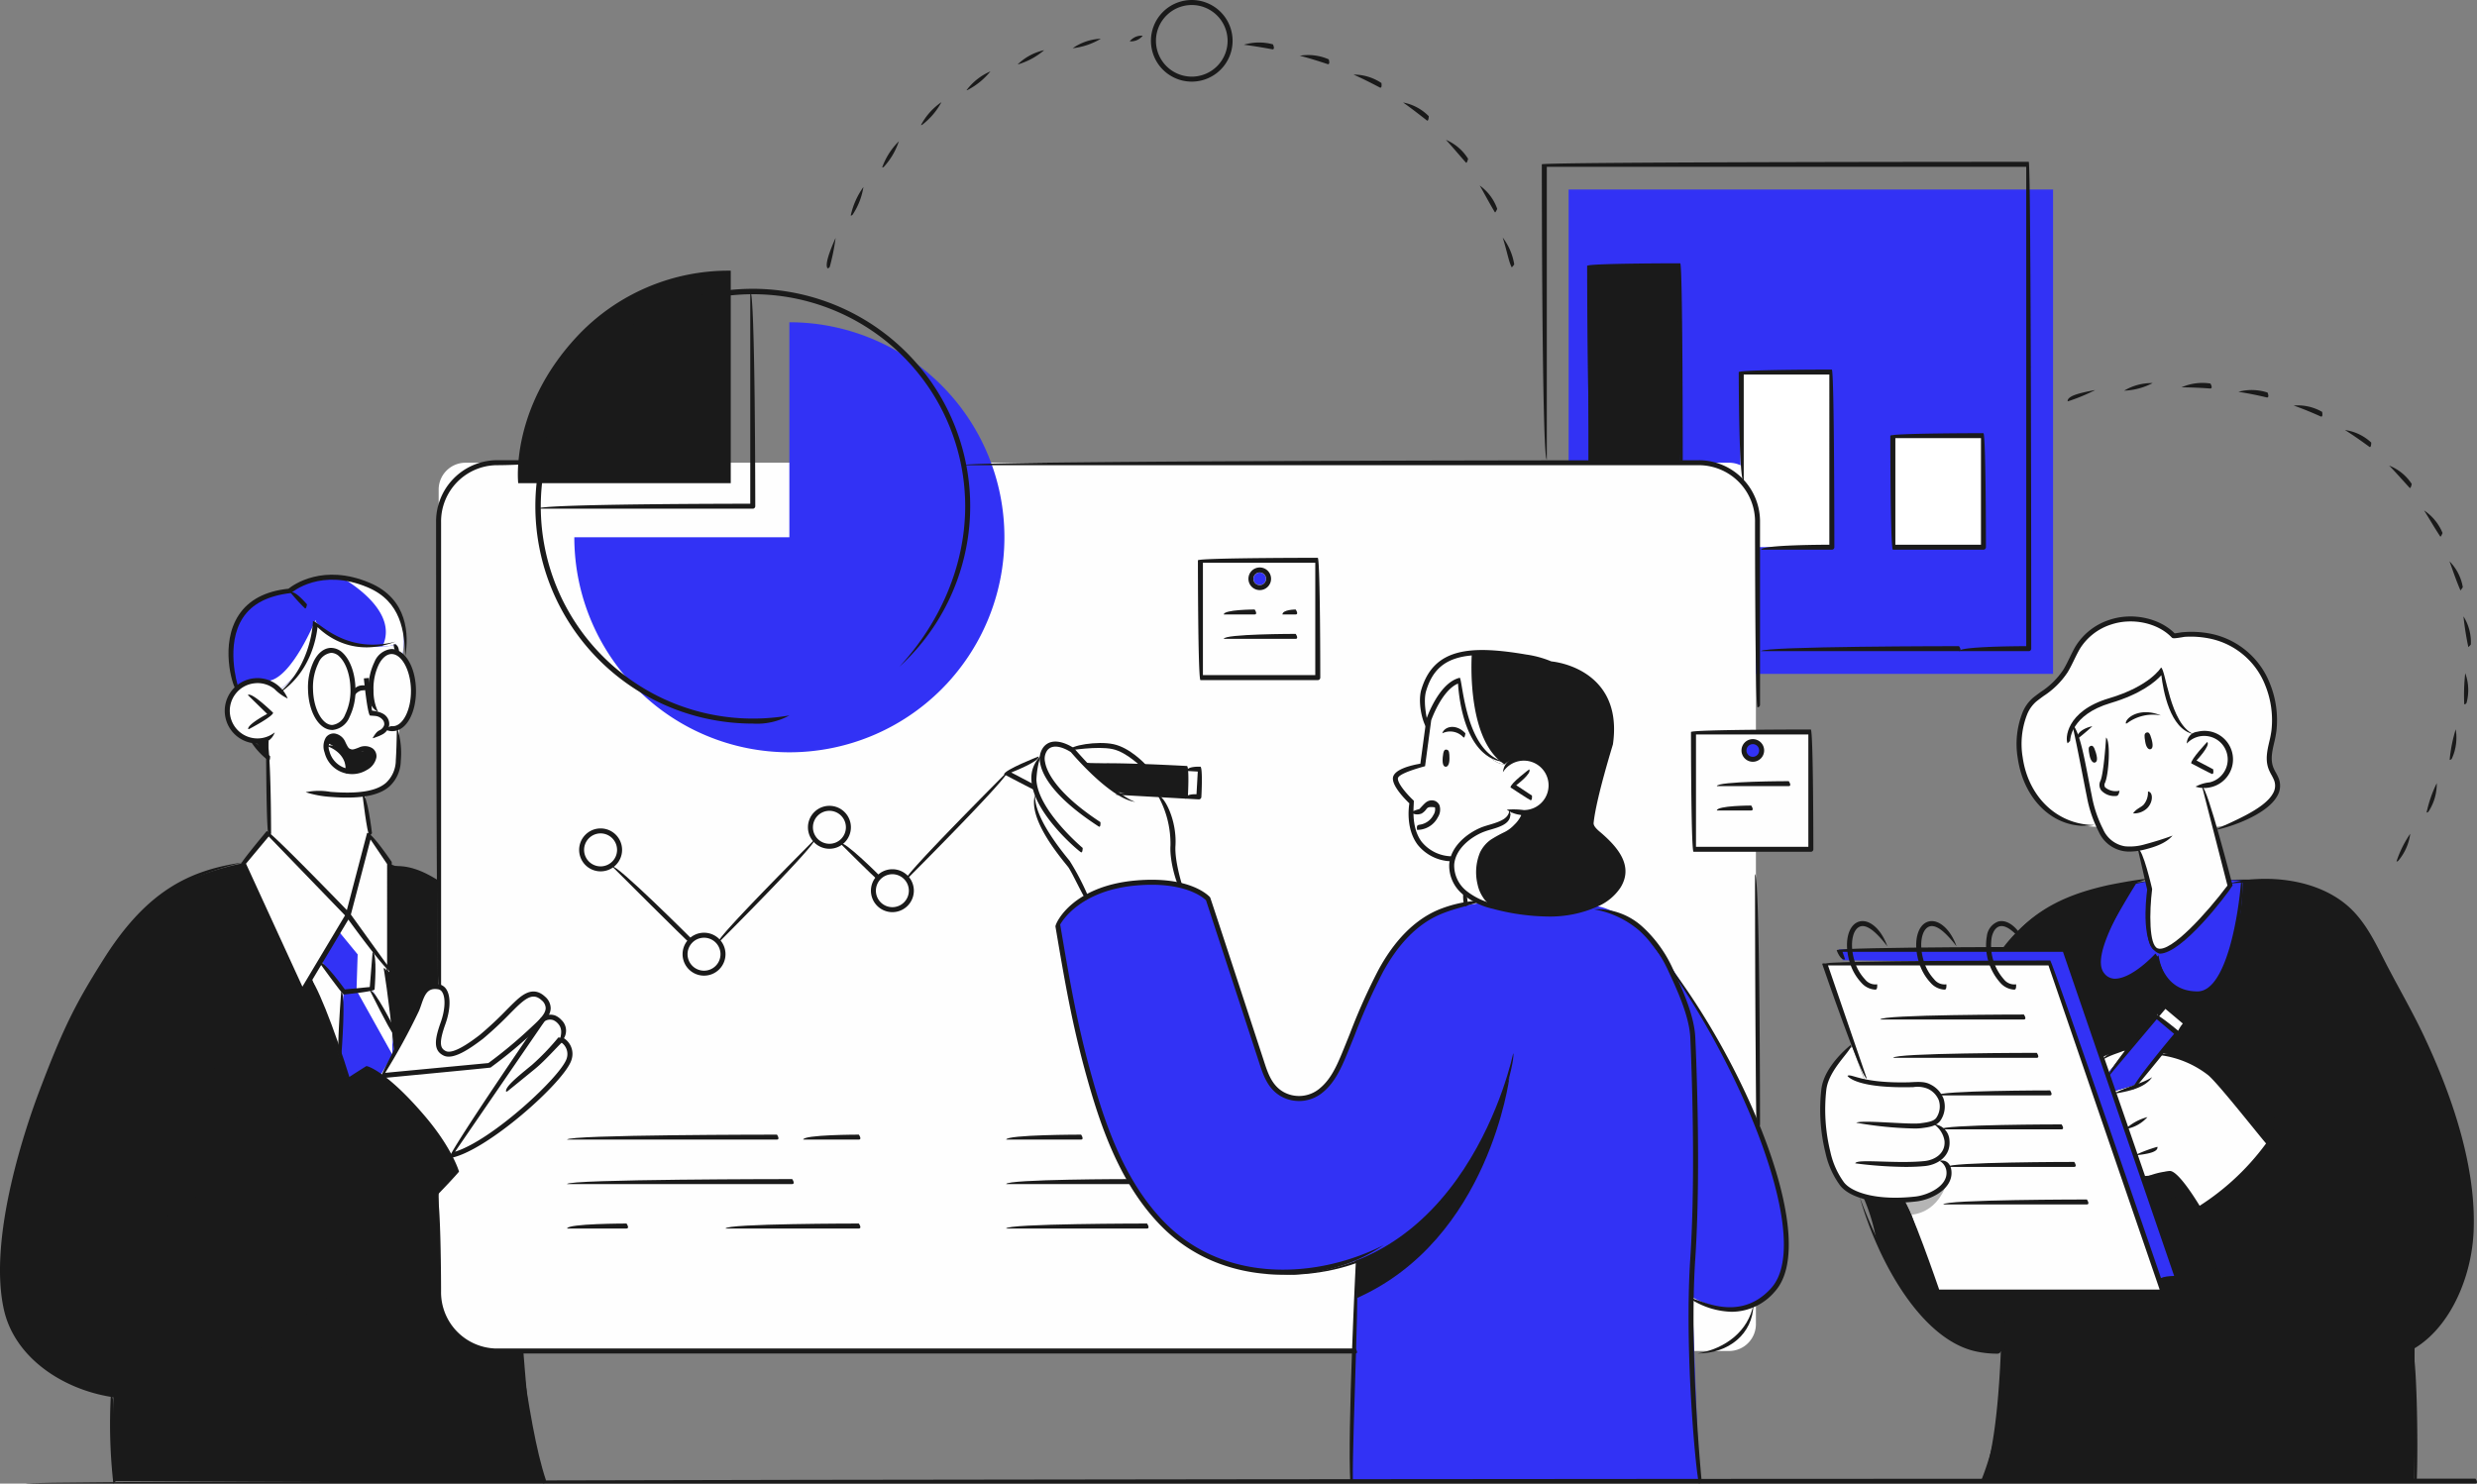 <svg xmlns="http://www.w3.org/2000/svg" width="464" height="277.959" viewBox="0 0 464 277.959">
  <rect x="0" y="0" width="464" height="277.959" fill="#808080" stroke="none"/>
  <g id="Group_5124" data-name="Group 5124" transform="translate(-2924.211 -97.744)">
    <rect id="Rectangle_503" data-name="Rectangle 503" width="90.747" height="90.747" transform="translate(3218.052 133.249)" fill="#3232f5"/>
    <path id="Rectangle_504" data-name="Rectangle 504" d="M5.03,0H241.719a5.03,5.03,0,0,1,5.03,5.03V161.388a5.031,5.031,0,0,1-5.031,5.031H5.031A5.031,5.031,0,0,1,0,161.388V5.03A5.03,5.03,0,0,1,5.03,0Z" transform="translate(3006.384 184.435)" fill="#fefefe"/>
    <path id="Path_8622" data-name="Path 8622" d="M2952.717,193.654V176.438s-6.889,1.793-7.738-4.529,5.551-6.823,6.712-6.363,3.352,1.551,3.352,1.551,3.272-2.516,4.51-4.938,1.943-7.754,1.943-7.754,4.543,4.562,8.456,4.671a36.993,36.993,0,0,0,6.558-.345l.158,1.553a7.782,7.782,0,0,1,3.17,6.6c-.079,4.549-1.45,6.628-2.634,7.144l-.162,7.039s-.684,5.474-6.283,5.691l.863,7.431-3.872,14.768Z" transform="translate(21.808 59.718)" fill="#fefefe"/>
    <path id="Path_8623" data-name="Path 8623" d="M2969.514,176.488s-13.57,2.284-19.5,10.009-12.034,16.275-16.207,27.615-3.971,10.87-5.717,16.425a112.138,112.138,0,0,0-3.633,21.747c-.3,5.671,1.5,15.115,9.082,19.319s11.675,4.457,11.675,4.457-.063,7.016-.127,9.73.127,6.453.127,6.453h80.595s-2.329-9.218-2.754-12.765-1.064-11.888-1.064-11.888l-6.945.271s-8.657-2.991-8.908-9.728,0-20.233,0-20.233l3.354-3.463a32.028,32.028,0,0,0-7.8-12.116c-5.85-5.73-6.324-6.262-6.324-6.262s4.734-8.245,5.766-10.446,1.888-6.632,4.888-5.981l-.074-19.915-8.94-3.079Z" transform="translate(0.231 82.992)" fill="#1a1a1a"/>
    <path id="Path_8624" data-name="Path 8624" d="M2951.16,174.027l-4.78,5.571,10.826,23.613,1.938-2.347,6.883,19.481,3.177-2.533,2.833,1.6,2.684-4.466-1.547-15.783.605.84.095-20.259-4.238-6.213Z" transform="translate(23.365 79.881)" fill="#fefefe"/>
    <path id="Path_8625" data-name="Path 8625" d="M3123.348,193.075s-11.042.54-14.075-9.851,2.1-14.737,4.32-15.711,4.233-5.248,5.126-6.84,3.085-5.733,7.978-6.271,8.659.5,10.586,2.859c0,0,5.083-1.282,8.754.6a17.91,17.91,0,0,1,9.36,9.873s1.331,4.262.719,7.31-1.654,4.73-.622,6.872,1.98,3.241.444,5.427-7.092,5.554-10.58,5.733Z" transform="translate(194.062 59.569)" fill="#fefefe"/>
    <path id="Path_8626" data-name="Path 8626" d="M3120.466,190.628s4.291-6,10.561-8.224,13.571-3.985,16.426-4.112l15.975-.277s10.344-.454,14.723,1.619,8.121,2.567,13.718,14.643c0,0,6.041,11.194,7.458,14.371s6.591,15.655,7.559,22.094,3.151,17.917-3.151,27.872c0,0-3.982,6.186-6.279,6.657l-.07,25.284h-81.115a48.86,48.86,0,0,0,3.281-13.291c.62-7.092.836-10.931.836-10.931s-11.011.542-16.783-9.062c0,0-5.992-7.828-7.18-12.813a35.394,35.394,0,0,0-2.315-7.17Z" transform="translate(179.065 84.557)" fill="#1a1a1a"/>
    <path id="Path_8627" data-name="Path 8627" d="M3113.393,169.068s2.2,11.278,3.13,14.854,3,9.493,8.853,8.454c.378.493,2.087,7.361,2.087,7.361s-1.51,11.455,1.637,11.777,11.644-9.487,13.49-12.2l-4.8-18.728s5.886-1.491,4.562-6.5c0,0-.865-4.459-6.858-2.83a9.957,9.957,0,0,1-4.212-6.154c-.963-4.274-1.432-6.207-1.432-6.207a14.153,14.153,0,0,1-7.571,4.9C3117.576,164.815,3113.943,167.674,3113.393,169.068Z" transform="translate(199.388 64.444)" fill="#fefefe"/>
    <path id="Path_8628" data-name="Path 8628" d="M3120.343,193.685l-3.385,4.252-1.06-3.089S3119.428,193.111,3120.343,193.685Z" transform="translate(202.028 100.994)" fill="#fefefe"/>
    <path id="Path_8629" data-name="Path 8629" d="M3125.943,193.777l-5.12,6.08-3.862,1.132,5.451,15.9s3.932-.273,5.113-.509a20.319,20.319,0,0,1,5.2,6.735,39.721,39.721,0,0,0,6.872-5.047,86.894,86.894,0,0,0,6.351-7.343s-5.737-7.69-8.561-10.584S3132.458,194.816,3125.943,193.777Z" transform="translate(203.149 101.214)" fill="#fefefe"/>
    <path id="Path_8630" data-name="Path 8630" d="M3096.121,193.24l2.358,6.464s5.667.916,8.316.626,6.39.251,6.068,3.075a7.942,7.942,0,0,1-1.226,3.917s2.481,1.709,2.216,3.49a10.2,10.2,0,0,1-1.214,3.342,2.394,2.394,0,0,1,1.576,2.319c.137,1.945-.7,3.494-3.1,4.319s-8.7,2.22-13.9.337-6.56-11.829-6.854-15.337S3091.541,195.957,3096.121,193.24Z" transform="translate(175.076 100.648)" fill="#fefefe"/>
    <path id="Path_8631" data-name="Path 8631" d="M3038.564,169.329a12.953,12.953,0,0,0-7.723-3.444c-5.024-.534-5.254.4-5.254.4s-2.6-1.222-4.229-.4-1.28,3.253-1.28,3.253-2.389,1.454-1.163,5.983a13.816,13.816,0,0,0,2.543,8.185c2.816,3.89,3.956,5.174,4.739,6.792a34.361,34.361,0,0,1,1.584,4.486s5.693-2.8,9.7-2.923a62.1,62.1,0,0,1,8.241.4s-1.245-5.4-1.243-6.386a31,31,0,0,0-.566-6.069c-.436-1.4-1.81-4.482-1.81-4.482l-8.661-.493-5.26-5.49Z" transform="translate(99.447 71.516)" fill="#fefefe"/>
    <path id="Path_8632" data-name="Path 8632" d="M3057.944,179.22c-.018.294-.117,1.976-.117,1.976l2.557-.094Z" transform="translate(140.825 85.871)" fill="#fefefe"/>
    <path id="Path_8633" data-name="Path 8633" d="M3072.76,183.342s4.042,2.648,6.7-.692a4.934,4.934,0,0,0-.82-7.32c-1.3-.721-4.286-1.6-6.39.17a9.307,9.307,0,0,1-6.423-5.864,33.384,33.384,0,0,1-2.155-9.74s-3.235.351-5.6,6.336l-1.486,9.491s-4.742.9-5.1,2.374,3.089,4.451,3.089,4.451-1.665,9.865,7.573,10.58c0,0,1.85-3.8,4.5-4.868s4.956-1.651,5.6-2.325S3073.69,184.628,3072.76,183.342Z" transform="translate(134.113 65.505)" fill="#fefefe"/>
    <path id="Path_8634" data-name="Path 8634" d="M3116.414,201.284l9.178-10.893,3.969,3.345-8.162,9.688-3.548,1.04Z" transform="translate(202.572 97.646)" fill="#3232f5"/>
    <path id="Path_8635" data-name="Path 8635" d="M3120.882,191.308l1.5-1.786,3.893,3.022-1.427,1.81Z" transform="translate(207.281 96.729)" fill="#fefefe"/>
    <path id="Path_8636" data-name="Path 8636" d="M3098.08,207.362l-7.471-21.78H3132.9l21.009,61.5-42.017.09Z" transform="translate(175.376 92.577)" fill="#fefefe"/>
    <path id="Path_8637" data-name="Path 8637" d="M3092.627,186.439l-.7-2.031,41.971-.128,21.463,61.778h-3.587l-20.268-59.1Z" transform="translate(176.768 91.204)" fill="#3232f5"/>
    <path id="Path_8638" data-name="Path 8638" d="M3070.649,186.735a3.052,3.052,0,0,1-2.738,2.65c-2.541.353-7.384,3.019-8.211,6.119s.5,8.121,9.38,9.777,14.825.409,16.724-.54,6.11-2.711,5.632-6.965-4.523-6.542-5.336-7.23-.567-2.222-.237-3.81,3.206-11.761,3.305-12.769.7-5.8-1.857-9.376-9.257-5.182-9.257-5.182-6.708-2.288-11.147-2.14-9.057.246-10.746,3.163-3.259,5.714-1.191,10.3a10.436,10.436,0,0,1,5.969-8.277s.829,8.857,2.906,11.383,3.475,4.26,5.427,4.379a4.765,4.765,0,0,1,3.4-1.271,5.747,5.747,0,0,1,5.381,4.823s-.452,4.81-3.374,5.314S3070.649,186.735,3070.649,186.735Z" transform="translate(136.774 62.727)" fill="#1a1a1a"/>
    <path id="Path_8639" data-name="Path 8639" d="M3099.54,182.179s-9.1,1.146-12.521,4.993a47.276,47.276,0,0,0-8.218,12.535c-1.861,4.371-4.589,11.428-5.462,13.047s-2.964,6.8-8.155,5.977-5.671-4.845-6.5-7.386-9.81-29.967-9.81-29.967-5.6-4.344-14.876-2.88-13.324,7.7-13.324,7.7,2.531,15.31,4.114,21.5,4.539,16.857,7.729,23.16,10.389,17.282,21.949,19.445,19.255,0,22.164-1.183c.359.16-1.137,41.217-1.137,41.217l65.344.1-1.3-34.471s6.889,4.256,12.279.969,5.574-8.265,5.386-11.264a71.627,71.627,0,0,0-2.779-14.573,117.621,117.621,0,0,0-9.156-21.353c-4.973-8.692-11.132-17.82-11.132-17.82a23.15,23.15,0,0,0-7.567-7.261c-4.631-2.506-5.361-1.82-5.361-1.82a31.5,31.5,0,0,1-11.215,1.251A48.568,48.568,0,0,1,3099.54,182.179Z" transform="translate(101.669 84.793)" fill="#3232f5"/>
    <path id="Path_8640" data-name="Path 8640" d="M3023.247,167.322l18.93,1.065-.293,5.183-13.377-.759Z" transform="translate(104.379 73.332)" fill="#1a1a1a"/>
    <rect id="Rectangle_505" data-name="Rectangle 505" width="5.191" height="2.527" transform="translate(3146.263 246.902) rotate(-86.766)" fill="#fefefe"/>
    <path id="Path_8641" data-name="Path 8641" d="M3022.205,166.959l-6.228,2.59,4.929,2.59S3021.211,167.861,3022.205,166.959Z" transform="translate(96.718 72.949)" fill="#fefefe"/>
    <path id="Path_8642" data-name="Path 8642" d="M3076.579,196.011s-3.771,30.312-28.55,41.35l-.111-7.01s7.359-1.616,15.277-10.245S3076.579,196.011,3076.579,196.011Z" transform="translate(130.381 103.568)" fill="#1a1a1a"/>
    <path id="Path_8643" data-name="Path 8643" d="M3105.959,205.379s-1.146,5.864-6.751,6.511l-1.309-2.775S3103.306,209.388,3105.959,205.379Z" transform="translate(183.059 113.442)" fill="#b5b5b5"/>
    <rect id="Rectangle_506" data-name="Rectangle 506" width="21.984" height="21.984" transform="translate(3241.442 234.877)" fill="#fefefe"/>
    <path id="Path_8644" data-name="Path 8644" d="M3086.5,166.942a1.6,1.6,0,1,1-1.6-1.6A1.6,1.6,0,0,1,3086.5,166.942Z" transform="translate(167.659 71.241)" fill="#3232f5"/>
    <path id="Path_8645" data-name="Path 8645" d="M3040.87,151.14a1.17,1.17,0,1,1-1.168-1.171A1.169,1.169,0,0,1,3040.87,151.14Z" transform="translate(120.488 55.042)" fill="#3232f5"/>
    <rect id="Rectangle_507" data-name="Rectangle 507" width="17.204" height="36.781" transform="translate(3221.755 147.54)" fill="#1a1a1a"/>
    <path id="Path_8646" data-name="Path 8646" d="M3082.95,131.631v20.5l2.7,4,.479,8.4h13.922V131.631Z" transform="translate(167.303 35.715)" fill="#fff"/>
    <rect id="Rectangle_508" data-name="Rectangle 508" width="16.976" height="20.902" transform="translate(3278.781 179.357)" fill="#fff"/>
    <path id="Path_8647" data-name="Path 8647" d="M2958.872,204.485s3.469-5.638,4.878-8.366,2.381-5.782,2.956-6.757,1.509-1.994,3.017-1.551,1.728,1.727,1.639,3.412-1.67,5.585-1.522,6.737.584,2.935,2.936,2.288,5.116-3,6.373-4.153,6.218-6.024,6.218-6.024a3.186,3.186,0,0,1,3.59-.265,2.913,2.913,0,0,1,1.155,3.368,3.611,3.611,0,0,1,2.259,1.019c.8.93,1.148,2.629.485,3.11a1.527,1.527,0,0,0,.8,1.232c.842.577.933,2.042.355,3.28s-4.788,6.384-8.729,9.53-10.372,7.345-13.032,8.1c0,0-3.9-5.622-6.072-8.238A68.171,68.171,0,0,0,2958.872,204.485Z" transform="translate(36.531 94.813)" fill="#fefefe"/>
    <path id="Path_8648" data-name="Path 8648" d="M2950.012,165.328l-.186,3.08-2.352-3.064Z" transform="translate(24.518 71.23)" fill="#1a1a1a"/>
    <path id="Path_8649" data-name="Path 8649" d="M2954.263,171.628s4.32-3.179,5.491-6.881a25.788,25.788,0,0,0,1.273-6.034,11.624,11.624,0,0,0,9.208,4.685c6.471.3,5.907-.583,5.907-.583l.012,1.323,1.216.719a16.78,16.78,0,0,0-.18-6.143c-.75-2.81-2.892-5.075-6.386-6.846a15.22,15.22,0,0,0-8.68-1.382c-.82.292-4.724,1.325-5.4,2.175-.565.421-5.248.69-7.3,2.687s-3.43,3.658-3.837,6.938-.378,7.082.653,8.77a5.5,5.5,0,0,1,3.706-1.321A7,7,0,0,1,2954.263,171.628Z" transform="translate(22.279 55.41)" fill="#3232f5"/>
    <path id="Path_8650" data-name="Path 8650" d="M2954.165,166.3s2.225.963,2.861,2.389a4.435,4.435,0,0,1,.255,2.765,6.269,6.269,0,0,0,3.771-.288c1.765-.815,1.879-2.459,1.313-3.149s-2.033-.168-2.859-.121-1.84-.008-2.148-.781-1.023-2.4-2.2-2.259S2954.165,166.3,2954.165,166.3Z" transform="translate(31.559 70.726)" fill="#1a1a1a"/>
    <path id="Path_8651" data-name="Path 8651" d="M2953.482,189.73l4.257,5.9-.876,10.461,1.679,6.167,3.693-2.349,2.317,1.421,2.684-4.466-.773-5.5-3.4-6.237.558-6.911-5.044-7.006Z" transform="translate(30.85 87.967)" fill="#3232f5"/>
    <path id="Path_8652" data-name="Path 8652" d="M3124.869,178.243l.333,1.333s-1.758,11.613,1.456,11.7,8.8-6.279,9.806-7.415,3.865-4.716,3.865-4.716l-.442-1.13,2.75.1a40.418,40.418,0,0,1-1.552,11.479c-1.727,5.673-3.634,9.7-6.825,9.75a7.382,7.382,0,0,1-6.115-3.369,13.5,13.5,0,0,1-1.243-3.859s-5.54,5.057-8.021,4.835-4.348-2.424-2.751-6.375,6.563-11.884,6.563-11.884Z" transform="translate(201.649 84.606)" fill="#3232f5"/>
    <path id="Path_8653" data-name="Path 8653" d="M2971.508,162.257h39.814V122.445a38.864,38.864,0,0,0-28.89,12.42C2969.886,148.4,2971.508,162.257,2971.508,162.257Z" transform="translate(49.776 26.011)" fill="#1a1a1a"/>
    <path id="Path_8654" data-name="Path 8654" d="M3016.874,127.139v40.284H2976.59a40.283,40.283,0,1,0,40.284-40.284Z" transform="translate(55.205 30.981)" fill="#3232f5"/>
    <path id="Path_8655" data-name="Path 8655" d="M2960.3,151.8a15.164,15.164,0,0,0-4.989-1.425c-.072.041,11.141,5.946,7.764,13,2.1-.07,2.506-.368,2.563-.528l.012,1.22,1.216.719a16.754,16.754,0,0,0-.183-6.143C2965.938,155.839,2963.8,153.574,2960.3,151.8Z" transform="translate(32.78 55.473)" fill="#fff"/>
    <path id="Path_8656" data-name="Path 8656" d="M2957.4,154.288s-4.3,10.529-8.6,11.381l2.046,1.6c.9-.709,4.252-3.508,5.26-6.7a25.772,25.772,0,0,0,1.273-6.035C2957.506,154.7,2957.4,154.288,2957.4,154.288Z" transform="translate(25.922 59.594)" fill="#fff"/>
    <path id="Path_8657" data-name="Path 8657" d="M3060.939,162.356s.829,8.857,2.906,11.383,3.475,4.26,5.427,4.379c-6.92-4.457-6.242-18.944-6.127-20.765-3.069.253-5.776.893-6.984,2.98-1.688,2.915-3.259,5.714-1.191,10.3A10.436,10.436,0,0,1,3060.939,162.356Z" transform="translate(136.774 62.825)" fill="#fff"/>
    <path id="Path_8658" data-name="Path 8658" d="M3064.33,189.7a4.247,4.247,0,0,1-1.916-1.684,6.858,6.858,0,0,1-1.015-2.4,9.709,9.709,0,0,1,.446-6,6.268,6.268,0,0,1,2.013-2.4,23.989,23.989,0,0,1,2.582-1.43,6.505,6.505,0,0,0,1.836-1.378,5.855,5.855,0,0,0,1.31-1.812s-.357-.257-.924-.657a2.583,2.583,0,0,1-.838-.337,3.052,3.052,0,0,1-2.738,2.65c-2.54.353-7.384,3.019-8.211,6.119C3056.108,183.238,3057.2,187.724,3064.33,189.7Z" transform="translate(139.601 77.852)" fill="#fff"/>
    <path id="Path_8659" data-name="Path 8659" d="M2955.128,184.16l3.495,4.255-.217,6.737,6.723,12.047-.054-4.85-3.745-7.393.933-6.911-5.445-6.676Z" transform="translate(32.586 88.136)" fill="#fff"/>
    <g id="Group_4988" data-name="Group 4988" transform="translate(3112.297 236.677)">
      <g id="Group_4982" data-name="Group 4982" transform="translate(0 2.793)">
        <g id="Group_4979" data-name="Group 4979" transform="translate(15.3 1.268)">
          <path id="Path_8660" data-name="Path 8660" d="M3041.9,173.995c-.027,0-13.007-.729-13.007-.729.053-.935,12.565-.232,12.565-.232l.24-4.248-18.465-1.039c.053-.935,18.985.133,18.985.133.441.491.148,5.675.148,5.675A.465.465,0,0,1,3041.9,173.995Z" transform="translate(-3023.233 -167.363)" fill="#1a1a1a"/>
        </g>
        <g id="Group_4980" data-name="Group 4980" transform="translate(33.935 1.917)">
          <path id="Path_8661" data-name="Path 8661" d="M3034.859,173.8c-.027,0-2.553-.142-2.553-.142.056-.935,2.112-.82,2.112-.82l.24-4.25-2.06-.117c.056-.932,2.58-.789,2.58-.789.441.493.15,5.675.15,5.675A.469.469,0,0,1,3034.859,173.8Z" transform="translate(-3032.306 -167.679)" fill="#1a1a1a"/>
        </g>
        <g id="Group_4981" data-name="Group 4981">
          <path id="Path_8662" data-name="Path 8662" d="M3021.543,173.06c-.218-.055-5.759-2.966-5.759-2.966.047-.85,6.456-3.348,6.456-3.348.339.873-5.113,3-5.113,3l4.634,2.436C3021.872,172.969,3021.711,173.06,3021.543,173.06Z" transform="translate(-3015.784 -166.746)" fill="#1a1a1a"/>
        </g>
      </g>
      <g id="Group_4983" data-name="Group 4983" transform="translate(6.685)">
        <path id="Path_8663" data-name="Path 8663" d="M3030.149,181.341c-8.894-5.745-10.724-9.972-11.046-11.989a3.633,3.633,0,0,1,.62-2.91c1.931-2.428,5.574.076,5.728.187.163.166,7.384,8.664,11.459,10.058-4.5-.55-11.375-8.54-12.042-9.321-.39-.257-3.115-1.966-4.415-.341a2.72,2.72,0,0,0-.424,2.181c.239,1.5,1.73,5.6,10.376,11.278C3030.45,181.269,3030.3,181.341,3030.149,181.341Z" transform="translate(-3019.038 -165.386)" fill="#1a1a1a"/>
      </g>
      <g id="Group_4984" data-name="Group 4984" transform="translate(5.115 2.713)">
        <path id="Path_8664" data-name="Path 8664" d="M3027.59,184.755c-.657-.4-9.017-7.444-9.308-13.568a5.745,5.745,0,0,1,1.711-4.48,16.823,16.823,0,0,0-.777,4.434c.273,5.72,8.59,12.716,8.674,12.786C3027.857,184.7,3027.724,184.755,3027.59,184.755Z" transform="translate(-3018.274 -166.707)" fill="#1a1a1a"/>
      </g>
      <g id="Group_4985" data-name="Group 4985" transform="translate(12.213 0.269)">
        <path id="Path_8665" data-name="Path 8665" d="M3035.645,170.3c-.37-.181-3.036-3.042-5.8-3.642-2.819-.61-8.064.253-8.115.263.067-.959,5.309-1.828,8.315-1.177,3.056.663,5.828,3.646,5.946,3.771C3035.873,170.258,3035.76,170.3,3035.645,170.3Z" transform="translate(-3021.73 -165.517)" fill="#1a1a1a"/>
      </g>
      <g id="Group_4986" data-name="Group 4986" transform="translate(28.85 10.187)">
        <path id="Path_8666" data-name="Path 8666" d="M3033.85,187.524c-.506-.511-1.886-4.913-1.7-7.875a18.412,18.412,0,0,0-2.315-9.29c.916-.29,3.563,4.213,3.249,9.35-.17,2.785,1.2,7.16,1.214,7.207C3033.944,187.515,3033.895,187.524,3033.85,187.524Z" transform="translate(-3029.83 -170.346)" fill="#1a1a1a"/>
      </g>
      <g id="Group_4987" data-name="Group 4987" transform="translate(5.602 9.9)">
        <path id="Path_8667" data-name="Path 8667" d="M3028.236,189.969c-1.156-1.951-2.7-5.336-3.34-6.186-2.177-2.68-7.512-9.222-6.172-13.577-.3,4.151,4.8,10.4,6.47,12.451a46.515,46.515,0,0,1,3.471,6.657C3028.365,189.957,3028.3,189.969,3028.236,189.969Z" transform="translate(-3018.511 -170.206)" fill="#1a1a1a"/>
      </g>
    </g>
    <g id="Group_4998" data-name="Group 4998" transform="translate(3317.926 285.801)">
      <g id="Group_4991" data-name="Group 4991" transform="translate(1.377)">
        <g id="Group_4989" data-name="Group 4989" transform="translate(0 1.935)">
          <path id="Path_8668" data-name="Path 8668" d="M3121.025,204.3c-.358-.768,7.719-10.352,7.719-10.352l-3.258-2.742-8.877,10.535c-.716-.6,8.463-11.494,8.463-11.494.661-.058,4.631,3.288,4.631,3.288.058.655-8.318,10.6-8.318,10.6A.473.473,0,0,1,3121.025,204.3Z" transform="translate(-3116.568 -190.245)" fill="#1a1a1a"/>
        </g>
        <g id="Group_4990" data-name="Group 4990" transform="translate(9.034)">
          <path id="Path_8669" data-name="Path 8669" d="M3124.762,195.348c-.357-.766.972-2.344.972-2.344l-3.256-2.74-1.331,1.573c-.715-.6.916-2.535.916-2.535.662-.058,4.629,3.288,4.629,3.288.058.657-1.571,2.59-1.571,2.59A.468.468,0,0,1,3124.762,195.348Z" transform="translate(-3120.967 -189.303)" fill="#1a1a1a"/>
        </g>
      </g>
      <g id="Group_4992" data-name="Group 4992" transform="translate(4.445 21.23)">
        <path id="Path_8670" data-name="Path 8670" d="M3118.062,201.874a9.739,9.739,0,0,1,4.108-2.235,6.968,6.968,0,0,1-3.993,2.222A.556.556,0,0,1,3118.062,201.874Z" transform="translate(-3118.062 -199.639)" fill="#1a1a1a"/>
      </g>
      <g id="Group_4993" data-name="Group 4993" transform="translate(2.185 13.75)">
        <path id="Path_8671" data-name="Path 8671" d="M3116.962,199.115c2.428-1.333,5.521-1.951,7.237-3.118-1.342,2.044-4.565,2.691-7.163,3.112A.3.3,0,0,1,3116.962,199.115Z" transform="translate(-3116.962 -195.997)" fill="#1a1a1a"/>
      </g>
      <g id="Group_4994" data-name="Group 4994" transform="translate(6.139 26.794)">
        <path id="Path_8672" data-name="Path 8672" d="M3118.886,203.96a27.346,27.346,0,0,1,4.281-1.612c.165.922-1.5,1.339-4.233,1.612Z" transform="translate(-3118.886 -202.348)" fill="#1a1a1a"/>
      </g>
      <g id="Group_4995" data-name="Group 4995" transform="translate(0 7.993)">
        <path id="Path_8673" data-name="Path 8673" d="M3115.9,195.71a7.99,7.99,0,0,1,4.961-2.516c.037.937-2.543,1.128-4.716,2.45A.462.462,0,0,1,3115.9,195.71Z" transform="translate(-3115.897 -193.194)" fill="#1a1a1a"/>
      </g>
      <g id="Group_4996" data-name="Group 4996" transform="translate(11.116 9.272)">
        <path id="Path_8674" data-name="Path 8674" d="M3141.365,211.144c-.458-.29-9.074-11.383-11.233-13.215a18.423,18.423,0,0,0-8.821-3.73c.318-.906,5.509-.318,9.429,3.015,2.229,1.9,10.638,12.716,11,13.176C3141.566,211.114,3141.465,211.144,3141.365,211.144Z" transform="translate(-3121.31 -193.817)" fill="#1a1a1a"/>
      </g>
      <g id="Group_4997" data-name="Group 4997" transform="translate(7.614 31.321)">
        <path id="Path_8675" data-name="Path 8675" d="M3130.182,212.219c-2.5-3.724-4.81-6.7-5.443-6.733a23.121,23.121,0,0,1-5.135.509,14.32,14.32,0,0,1,4.135-1.3,6.79,6.79,0,0,1,1-.144c1.5,0,4.586,4.866,5.844,6.959C3130.347,212.2,3130.264,212.219,3130.182,212.219Z" transform="translate(-3119.604 -204.552)" fill="#1a1a1a"/>
      </g>
    </g>
    <g id="Group_5000" data-name="Group 5000" transform="translate(3188.451 247.689)">
      <g id="Group_4999" data-name="Group 4999">
        <path id="Path_8676" data-name="Path 8676" d="M3054.076,176.284c-.141-.906.107-.91.639-1a3.4,3.4,0,0,0,2.424-1.81,1.867,1.867,0,0,0,.28-1.413c-1.2-.17-1.389.06-1.6.325a2.9,2.9,0,0,1-.887.828,2.143,2.143,0,0,1-2.068-.23,8.817,8.817,0,0,1,1.631-.6c.846-.9,1.13-1.249,1.581-1.464a1.73,1.73,0,0,1,1.306-.082,1.562,1.562,0,0,1,.885.83,2.625,2.625,0,0,1-.3,2.245,4.337,4.337,0,0,1-3.106,2.3A5.032,5.032,0,0,1,3054.076,176.284Z" transform="translate(-3052.861 -170.747)" fill="#1a1a1a"/>
      </g>
    </g>
    <g id="Group_5001" data-name="Group 5001" transform="translate(2924.211 259.326)">
      <path id="Path_8677" data-name="Path 8677" d="M2949.45,276.9c-10.422,0-22.164-6.225-24.51-16.713-3.05-13.642,4.309-34.794,6.639-40.947,4.584-12.127,6.925-16.614,12.1-24.8,8.216-13.01,16.337-16.614,26-18.025-9.544,2.337-17.165,5.776-25.214,18.525-5.129,8.127-7.453,12.587-12.014,24.635-2.3,6.092-9.59,27.022-6.6,40.409,2.489,11.151,16.15,17.263,26.853,15.762,19.786-2.76,53.666-38.374,56.513-41.4a32.97,32.97,0,0,0-6.026-9.688c-5.7-6.723-9.222-8.737-10.075-9.161-2.993,1.861-36.472,22.924-48.065,40.625,11.412-19.132,47.424-41.332,47.788-41.555.569.025,4.307,1.516,11.067,9.483,4.964,5.864,6.242,10.1,6.293,10.284-1.582,2.035-36.476,39.428-57.363,42.34A24.249,24.249,0,0,1,2949.45,276.9Z" transform="translate(-2924.211 -176.413)" fill="#1a1a1a"/>
    </g>
    <g id="Group_5005" data-name="Group 5005" transform="translate(2984.824 235.152)">
      <g id="Group_5003" data-name="Group 5003">
        <g id="Group_5002" data-name="Group 5002">
          <path id="Path_8678" data-name="Path 8678" d="M2959.08,172.261a5.294,5.294,0,0,1-5.17-4.057,3.278,3.278,0,0,1,.233-2.787,1.791,1.791,0,0,1,1.676-.758,2.636,2.636,0,0,1,1.982,1.6c.536,1.144.669,1.2.964,1.31s.433.173,1.6-.3a2.636,2.636,0,0,1,2.541.177,1.822,1.822,0,0,1,.71,1.7,3.436,3.436,0,0,1-1.766,2.327A5.262,5.262,0,0,1,2959.08,172.261Zm-3.463-6.677a1.914,1.914,0,0,0-.806,2.372,4.511,4.511,0,0,0,2.606,3.048,4.379,4.379,0,0,0,3.944-.331,2.607,2.607,0,0,0,1.327-1.619.9.9,0,0,0-.337-.859,1.727,1.727,0,0,0-1.634-.062c-1.382.557-1.727.534-2.294.31s-.836-.433-1.473-1.791a1.742,1.742,0,0,0-1.239-1.066A.749.749,0,0,0,2955.617,165.583Z" transform="translate(-2953.721 -164.643)" fill="#1a1a1a"/>
        </g>
      </g>
      <g id="Group_5004" data-name="Group 5004" transform="translate(0.381 2.224)">
        <path id="Path_8679" data-name="Path 8679" d="M2957.676,170.966c.424-4.04-3.6-5.129-3.769-5.172a3.746,3.746,0,0,1,4.223,4.821A.468.468,0,0,1,2957.676,170.966Z" transform="translate(-2953.907 -165.726)" fill="#1a1a1a"/>
      </g>
    </g>
    <g id="Group_5006" data-name="Group 5006" transform="translate(2954.829 287.518)">
      <path id="Path_8680" data-name="Path 8680" d="M2939.117,230.016c8.235-17.611,10.361-39.658,10.384-39.877.91.31-1.235,22.534-9.968,39.625A.465.465,0,0,1,2939.117,230.016Z" transform="translate(-2939.117 -190.139)" fill="#1a1a1a"/>
    </g>
    <g id="Group_5007" data-name="Group 5007" transform="translate(2981.463 233.908)">
      <path id="Path_8681" data-name="Path 8681" d="M2959.847,177.3q-1.476,0-3.2-.138a19.294,19.294,0,0,1-4.558-.867,12.282,12.282,0,0,1,4.632-.066c5.274.413,8.583-.117,10.411-1.686a5.785,5.785,0,0,0,1.843-4.2c.092-1.255.179-3.966.2-6.306a15.525,15.525,0,0,1,.735,6.373,6.666,6.666,0,0,1-2.169,4.843C2966.132,176.635,2963.587,177.3,2959.847,177.3Z" transform="translate(-2952.084 -164.038)" fill="#1a1a1a"/>
    </g>
    <g id="Group_5008" data-name="Group 5008" transform="translate(2997.952 218.433)">
      <path id="Path_8682" data-name="Path 8682" d="M2960.641,158.226a3.292,3.292,0,0,1-.528-1.721c.932-.045.994,1.234.994,1.234A5.771,5.771,0,0,1,2960.641,158.226Z" transform="translate(-2960.113 -156.503)" fill="#1a1a1a"/>
    </g>
    <g id="Group_5009" data-name="Group 5009" transform="translate(2974.056 236.155)">
      <path id="Path_8683" data-name="Path 8683" d="M2948.947,183.2c-.469-.466-.469-18.064-.469-18.064.937,0,.937,17.6.937,17.6A.466.466,0,0,1,2948.947,183.2Z" transform="translate(-2948.479 -165.132)" fill="#1a1a1a"/>
    </g>
    <g id="Group_5010" data-name="Group 5010" transform="translate(2966.32 224.789)">
      <path id="Path_8684" data-name="Path 8684" d="M2950.828,171.845a6.122,6.122,0,0,1-.734-12.2,6.026,6.026,0,0,1,4.507,1.265,6.113,6.113,0,0,1,1.894,2.512,8.69,8.69,0,0,1-2.471-1.779,5.054,5.054,0,0,0-3.816-1.066,5.118,5.118,0,0,0-3.455,1.943,5.181,5.181,0,0,0,7.312,7.244A3.063,3.063,0,0,1,2950.828,171.845Z" transform="translate(-2944.712 -159.598)" fill="#1a1a1a"/>
    </g>
    <g id="Group_5011" data-name="Group 5011" transform="translate(2992.104 246.529)">
      <path id="Path_8685" data-name="Path 8685" d="M2958.59,178.028c-.464-.413-1.324-7.844-1.324-7.844.932-.107,1.789,7.324,1.789,7.324C2958.625,178.028,2958.607,178.028,2958.59,178.028Z" transform="translate(-2957.266 -170.182)" fill="#1a1a1a"/>
    </g>
    <g id="Group_5012" data-name="Group 5012" transform="translate(2976.541 214.119)">
      <path id="Path_8686" data-name="Path 8686" d="M2949.688,167.789c6.139-5.363,6.293-13.305,6.293-13.386,1.046-.012,6,6.277,15.466,3.839-7.691,2.941-12.779-.947-14.608-2.728-.269,2.448-1.48,8.388-6.88,12.192A.478.478,0,0,1,2949.688,167.789Z" transform="translate(-2949.688 -154.403)" fill="#1a1a1a"/>
    </g>
    <g id="Group_5013" data-name="Group 5013" transform="translate(2970.643 227.887)">
      <path id="Path_8687" data-name="Path 8687" d="M2946.883,167.571c-.216-.881,3.551-2.853,3.551-2.853l-3.617-3.537c.656-.668,4.733,3.321,4.733,3.321-.111.746-4.449,3.015-4.449,3.015A.487.487,0,0,1,2946.883,167.571Z" transform="translate(-2946.816 -161.106)" fill="#1a1a1a"/>
    </g>
    <g id="Group_5014" data-name="Group 5014" transform="translate(2978.645 208.692)">
      <path id="Path_8688" data-name="Path 8688" d="M2953.43,154.813a35.3,35.3,0,0,1-2.718-2.968c.719-.6,3.075,2.2,3.075,2.2C2953.644,154.776,2953.537,154.813,2953.43,154.813Z" transform="translate(-2950.712 -151.761)" fill="#1a1a1a"/>
    </g>
    <g id="Group_5015" data-name="Group 5015" transform="translate(2967.01 205.411)">
      <path id="Path_8689" data-name="Path 8689" d="M2946.339,171.491c-.551-.649-2.939-8.36.641-13.782,1.863-2.818,4.993-4.474,9.31-4.917.9-.725,6.493-4.773,15.171-1.126,7.32,3.069,7.351,9.929,6.716,13.745-.206-4.482-.688-10.2-7.08-12.886-8.719-3.66-14.084.875-14.31,1.07-4.358.5-7.305,2.025-9.027,4.63-3.337,5.053-1,12.583-.977,12.658C2946.433,171.483,2946.385,171.491,2946.339,171.491Z" transform="translate(-2945.048 -150.163)" fill="#1a1a1a"/>
    </g>
    <g id="Group_5016" data-name="Group 5016" transform="translate(2971.308 236.751)">
      <path id="Path_8690" data-name="Path 8690" d="M2950.362,168.926a13.443,13.443,0,0,1-3.22-3.43c.807-.479,2.048,1.479,3.5,2.59C2950.643,168.862,2950.5,168.926,2950.362,168.926Z" transform="translate(-2947.141 -165.422)" fill="#1a1a1a"/>
    </g>
    <g id="Group_5017" data-name="Group 5017" transform="translate(2992.371 224.758)">
      <path id="Path_8691" data-name="Path 8691" d="M2959.035,170.874c.688-1.214,1.031-1.337,1.339-1.51a1.583,1.583,0,0,0,.826-.955,1.179,1.179,0,0,0-.193-.877,2.045,2.045,0,0,0-1.395-.82c-.1-.014-.882-.076-1.064-.08-.522-.433-1.153-6.965-1.153-6.965l.931-.084.59,6.113c1.735.244,2.452.682,2.871,1.323a2.1,2.1,0,0,1,.327,1.588,2.458,2.458,0,0,1-1.278,1.571,7.354,7.354,0,0,1-1.163.493A2.293,2.293,0,0,1,2959.035,170.874Z" transform="translate(-2957.396 -159.583)" fill="#1a1a1a"/>
    </g>
    <g id="Group_5018" data-name="Group 5018" transform="translate(3194.379 233.932)">
      <path id="Path_8692" data-name="Path 8692" d="M3059.741,166.039a3.357,3.357,0,0,0-3.994-.789c.439-1.339,2.615-1.844,4.337,0C3059.969,166,3059.858,166.039,3059.741,166.039Z" transform="translate(-3055.747 -164.049)" fill="#1a1a1a"/>
    </g>
    <path id="Path_8693" data-name="Path 8693" d="M3056.539,166.13c-.374-.062-.624.1-.737,1.444-.124,1.5.265,1.766.6,1.754s.675-.472.663-1.545S3057.028,166.21,3056.539,166.13Z" transform="translate(138.665 72.063)" fill="#1a1a1a"/>
    <g id="Group_5019" data-name="Group 5019" transform="translate(3205.74 239.321)">
      <path id="Path_8694" data-name="Path 8694" d="M3065.2,177.8a5.547,5.547,0,0,1-3.194-1.009,14.188,14.188,0,0,1,3.177.074,4.63,4.63,0,1,0-3.9-7.092c.238-2.13,2-3.1,3.923-3.1a5.564,5.564,0,1,1,0,11.128Z" transform="translate(-3061.278 -166.673)" fill="#1a1a1a"/>
    </g>
    <g id="Group_5020" data-name="Group 5020" transform="translate(3207.165 241.882)">
      <path id="Path_8695" data-name="Path 8695" d="M3065.736,173.7c-.256-.074-3.764-2.393-3.764-2.393-.023-.768,3.506-3.385,3.506-3.385.556.754-2.434,2.972-2.434,2.972l2.953,1.951C3066.037,173.626,3065.891,173.7,3065.736,173.7Z" transform="translate(-3061.972 -167.92)" fill="#1a1a1a"/>
    </g>
    <g id="Group_5021" data-name="Group 5021" transform="translate(3198.288 265.067)">
      <path id="Path_8696" data-name="Path 8696" d="M3058.013,181.675c-.466-.5-.351-2.467-.351-2.467.937.051.817,2.027.817,2.027A.463.463,0,0,1,3058.013,181.675Z" transform="translate(-3057.65 -179.208)" fill="#1a1a1a"/>
    </g>
    <g id="Group_5022" data-name="Group 5022" transform="translate(3177.036 333.539)">
      <path id="Path_8697" data-name="Path 8697" d="M3047.429,254.608c-.583-9.475,1.038-41.74,1.055-42.063.916.37-.7,32.6-.587,41.588C3047.434,254.608,3047.431,254.608,3047.429,254.608Z" transform="translate(-3047.303 -212.545)" fill="#1a1a1a"/>
    </g>
    <g id="Group_5025" data-name="Group 5025" transform="translate(3024.495 151.857)">
      <g id="Group_5023" data-name="Group 5023" transform="translate(0.468 0.468)">
        <path id="Path_8698" data-name="Path 8698" d="M3013.523,165.042h-40.26c0-.932,39.791-.932,39.791-.932V124.318c.937,0,.937,40.257.937,40.257A.468.468,0,0,1,3013.523,165.042Z" transform="translate(-2973.263 -124.318)" fill="#1a1a1a"/>
      </g>
      <g id="Group_5024" data-name="Group 5024">
        <path id="Path_8699" data-name="Path 8699" d="M3013.764,205.543a40.729,40.729,0,1,1,27.463-10.652c7.605-8.218,12.328-18.927,12.328-30.076a39.752,39.752,0,1,0-32.931,39.2A12.552,12.552,0,0,1,3013.764,205.543Z" transform="translate(-2973.035 -124.09)" fill="#1a1a1a"/>
      </g>
    </g>
    <g id="Group_5026" data-name="Group 5026" transform="translate(2997.167 260)">
      <path id="Path_8700" data-name="Path 8700" d="M2968.934,180.493a23.906,23.906,0,0,0-9.2-3.66c3.323-.435,6.195.711,9.455,2.8C2969.239,180.415,2969.086,180.493,2968.934,180.493Z" transform="translate(-2959.731 -176.741)" fill="#1a1a1a"/>
    </g>
    <g id="Group_5027" data-name="Group 5027" transform="translate(3021.757 351.201)">
      <path id="Path_8701" data-name="Path 8701" d="M2975.99,245.646c-2.371-6.069-3.667-14.207-4.287-24.5,1.551,10.159,2.829,18.21,4.731,23.883C2976.091,245.637,2976.039,245.646,2975.99,245.646Z" transform="translate(-2971.703 -221.144)" fill="#1a1a1a"/>
    </g>
    <g id="Group_5028" data-name="Group 5028" transform="translate(2944.825 359.02)">
      <path id="Path_8702" data-name="Path 8702" d="M2934.869,241.633a99.652,99.652,0,0,1-.467-16.682c.926.148.374,8.347.933,16.181C2934.889,241.633,2934.877,241.633,2934.869,241.633Z" transform="translate(-2934.247 -224.951)" fill="#1a1a1a"/>
    </g>
    <g id="Group_5029" data-name="Group 5029" transform="translate(2993.242 219.344)">
      <path id="Path_8703" data-name="Path 8703" d="M2962.351,172.333a2.815,2.815,0,0,1-1.322-.288c.69-.7.979-.651,1.374-.645,1.9-.039,3.443-3.167,3.368-6.829s-1.752-6.71-3.642-6.69c-.885.016-1.723.7-2.364,1.925a10.342,10.342,0,0,0-1.006,4.9,8.973,8.973,0,0,0,.852,4c-1.431-.7-1.752-2.185-1.789-3.983a11.328,11.328,0,0,1,1.115-5.363,3.862,3.862,0,0,1,3.171-2.422c2.522,0,4.512,3.323,4.6,7.6.086,4.311-1.8,7.731-4.286,7.782Z" transform="translate(-2957.82 -156.947)" fill="#1a1a1a"/>
    </g>
    <g id="Group_5030" data-name="Group 5030" transform="translate(2981.908 219.122)">
      <path id="Path_8704" data-name="Path 8704" d="M2956.847,172.221c-2.464,0-4.457-3.321-4.543-7.6a11.325,11.325,0,0,1,1.115-5.359c.806-1.536,1.933-2.4,3.171-2.42a3.215,3.215,0,0,1,2.264.98c1.384,1.327,2.28,3.863,2.335,6.62a11.278,11.278,0,0,1-1.115,5.363,3.855,3.855,0,0,1-3.171,2.42Zm-.2-14.45a3,3,0,0,0-2.4,1.92,10.316,10.316,0,0,0-1.007,4.907c.07,3.642,1.719,6.69,3.607,6.69a3,3,0,0,0,2.4-1.925,10.338,10.338,0,0,0,1.006-4.9c-.052-2.518-.834-4.8-2.048-5.967A2.255,2.255,0,0,0,2956.65,157.771Z" transform="translate(-2952.302 -156.839)" fill="#1a1a1a"/>
    </g>
    <g id="Group_5031" data-name="Group 5031" transform="translate(3350.165 308.292)">
      <path id="Path_8705" data-name="Path 8705" d="M3154.415,223.489c-5.965-9.964-18.966-20.65-22.821-23.236,4.422,1.842,17.586,12.665,23.228,22.536C3154.571,223.469,3154.493,223.489,3154.415,223.489Z" transform="translate(-3131.594 -200.253)" fill="#1a1a1a"/>
    </g>
    <g id="Group_5032" data-name="Group 5032" transform="translate(3272.536 321.908)">
      <path id="Path_8706" data-name="Path 8706" d="M3119.539,236.331a18.767,18.767,0,0,1-3.931-.425c-9.937-2.146-18.111-16.123-21.808-29.024,4.516,12.375,12.446,26.048,22.006,28.11a17.818,17.818,0,0,0,4.7.376C3120.216,236.321,3119.878,236.331,3119.539,236.331Z" transform="translate(-3093.799 -206.882)" fill="#1a1a1a"/>
    </g>
    <g id="Group_5033" data-name="Group 5033" transform="translate(3330.324 262.394)">
      <path id="Path_8707" data-name="Path 8707" d="M3160.669,267.959c-14.349,0-33.122-19.968-38.735-26.33,16.187,16.937,31.093,26.611,40.615,25.264,9.58-1.356,15.24-12.782,15.7-22.84.464-10.151-2.648-22.39-9.249-36.371-1.335-2.832-2.851-5.628-4.315-8.331-.861-1.592-1.726-3.182-2.558-4.79q-.385-.746-.763-1.5c-1.787-3.514-3.636-7.15-6.733-9.68-6.737-5.507-17.085-5.024-21.226-4.562,4.153-1.4,14.8-1.894,21.819,3.835,3.25,2.658,5.141,6.382,6.971,9.984.254.5.507.994.762,1.487.832,1.6,1.69,3.192,2.551,4.775,1.469,2.717,2.991,5.525,4.338,8.378,6.667,14.123,9.81,26.508,9.335,36.813-.476,10.434-6.424,22.3-16.505,23.727A14.436,14.436,0,0,1,3160.669,267.959Z" transform="translate(-3121.934 -177.907)" fill="#1a1a1a"/>
    </g>
    <g id="Group_5034" data-name="Group 5034" transform="translate(3299.531 262.376)">
      <path id="Path_8708" data-name="Path 8708" d="M3106.942,191.175c5.256-8.07,13.254-10.65,19.59-12.077.212-.045,4.971-1.015,7.388-1.2a41.338,41.338,0,0,1-7.191,2.114c-6.174,1.393-13.973,3.9-19.418,10.982A.466.466,0,0,1,3106.942,191.175Z" transform="translate(-3106.942 -177.898)" fill="#1a1a1a"/>
    </g>
    <g id="Group_5035" data-name="Group 5035" transform="translate(3312.329 233.364)">
      <path id="Path_8709" data-name="Path 8709" d="M3123.983,187.7a7,7,0,0,1-1.01-.068,6.262,6.262,0,0,1-4.792-3.685,23.5,23.5,0,0,1-2.2-6.495c-.22-1.08-.5-2.518-.8-4.059-.721-3.683-1.614-8.263-2-9.619,1.3,1.138,2.161,5.546,2.921,9.438.3,1.54.581,2.97.8,4.05a22.582,22.582,0,0,0,2.111,6.244,5.408,5.408,0,0,0,4.087,3.2,9.94,9.94,0,0,0,3.765-.374c1.5-.4,3.685-1.056,5.162-1.633-1.276,1.5-3.5,2.163-4.924,2.539A12.485,12.485,0,0,1,3123.983,187.7Z" transform="translate(-3113.173 -163.773)" fill="#1a1a1a"/>
    </g>
    <g id="Group_5036" data-name="Group 5036" transform="translate(3333.853 234.685)">
      <path id="Path_8710" data-name="Path 8710" d="M3126.9,175.107a5.293,5.293,0,0,1-1.61-.251,6.926,6.926,0,0,1,2.639-.807,4.41,4.41,0,1,0-4.276-7.269,2.226,2.226,0,0,1,2-2.214,5.343,5.343,0,1,1,2.49,10.391A5.217,5.217,0,0,1,3126.9,175.107Z" transform="translate(-3123.652 -164.416)" fill="#1a1a1a"/>
    </g>
    <g id="Group_5037" data-name="Group 5037" transform="translate(3334.68 236.749)">
      <path id="Path_8711" data-name="Path 8711" d="M3127.955,171.425c-.218-.055-3.9-1.994-3.9-1.994-.119-.737,3-4.009,3-4.009.675.647-2.015,3.473-2.015,3.473l3.13,1.649C3128.288,171.332,3128.121,171.425,3127.955,171.425Z" transform="translate(-3124.055 -165.421)" fill="#1a1a1a"/>
    </g>
    <g id="Group_5038" data-name="Group 5038" transform="translate(3350.376 286.428)">
      <path id="Path_8712" data-name="Path 8712" d="M3137.178,215.58a83.274,83.274,0,0,0-5.482-25.968c.913-.24,5.952,11.925,5.952,25.5A.47.47,0,0,1,3137.178,215.58Z" transform="translate(-3131.697 -189.608)" fill="#1a1a1a"/>
    </g>
    <g id="Group_5039" data-name="Group 5039" transform="translate(3323.788 246.043)">
      <path id="Path_8713" data-name="Path 8713" d="M3118.752,174.037c.579-.861,1.407-1.076,1.959-1.616a3.529,3.529,0,0,0,.828-2.475c.937.01,1.07,1.92-.168,3.138A3.582,3.582,0,0,1,3118.752,174.037Z" transform="translate(-3118.752 -169.946)" fill="#1a1a1a"/>
    </g>
    <g id="Group_5040" data-name="Group 5040" transform="translate(3295.723 340.042)">
      <path id="Path_8714" data-name="Path 8714" d="M3105.088,250.534c3.749-9.754,3.492-34.572,3.487-34.823.949,1.015,1.2,25.27-3.062,34.554A.464.464,0,0,1,3105.088,250.534Z" transform="translate(-3105.088 -215.711)" fill="#1a1a1a"/>
    </g>
    <g id="Group_5041" data-name="Group 5041" transform="translate(3265.173 293.518)">
      <path id="Path_8715" data-name="Path 8715" d="M3104.316,222.61c-4.874,0-8.756-1.163-10.366-3.221a16.05,16.05,0,0,1-2.74-6.1,33.583,33.583,0,0,1-.776-11.931c.512-4.377,5.313-8.144,5.517-8.3.527.778-4.125,4.424-4.587,8.409a33.061,33.061,0,0,0,.755,11.6,15.125,15.125,0,0,0,2.569,5.751c1.5,1.91,6.231,3.461,13.432,2.633,2.157-.251,6.058-1.894,5.747-4.738a2.514,2.514,0,0,0-1.333-1.957c1.462-.271,2.138.729,2.263,1.857.368,3.375-3.7,5.437-6.573,5.765A34.119,34.119,0,0,1,3104.316,222.61Z" transform="translate(-3090.214 -193.06)" fill="#1a1a1a"/>
    </g>
    <g id="Group_5042" data-name="Group 5042" transform="translate(3270.285 299.22)">
      <path id="Path_8716" data-name="Path 8716" d="M3105.3,205.785a69.243,69.243,0,0,1-10.959-1.084c1.12-.571,10.042.4,12.044.1,1.214-.16,2.528-.333,2.986-1.066a3.759,3.759,0,0,0,.437-3.249,4.052,4.052,0,0,0-2.007-2.124,5.073,5.073,0,0,0-2.748-.331c-10.412.277-12.184-1.865-12.354-2.111.807-.489,2.563,1.436,11.577,1.21,1.8-.1,2.912-.166,3.972.407a4.944,4.944,0,0,1,2.44,2.635,4.666,4.666,0,0,1-.523,4.057c-.688,1.109-2.268,1.317-3.313,1.454A10.24,10.24,0,0,1,3105.3,205.785Z" transform="translate(-3092.703 -195.836)" fill="#1a1a1a"/>
    </g>
    <g id="Group_5043" data-name="Group 5043" transform="translate(3271.747 308.358)">
      <path id="Path_8717" data-name="Path 8717" d="M3102.863,208.293a78.2,78.2,0,0,1-9.448-.668c.205-.914,7.613.129,12.989-.431,1.937-.2,3.93-1.458,3.728-3.767a4.629,4.629,0,0,0-2.017-3.143,3.2,3.2,0,0,1,2.947,3.06c.261,2.939-2.183,4.541-4.564,4.784C3105.348,208.246,3104.106,208.293,3102.863,208.293Z" transform="translate(-3093.415 -200.285)" fill="#1a1a1a"/>
    </g>
    <g id="Group_5044" data-name="Group 5044" transform="translate(3324.686 245.141)">
      <path id="Path_8718" data-name="Path 8718" d="M3123.264,200.782c-3.56-1.111-2.593-9.992-2.336-11.987l-1.74-7.606c.912-.205,2.671,7.476,2.671,7.476-.542,4.377-.585,10.561,1.045,11.126,2.426.871,9.251-6.694,13.068-11.773l-4.749-18.51c.908-.234,5.71,18.494,5.71,18.494C3135.865,189.728,3127.491,200.782,3123.264,200.782Z" transform="translate(-3119.188 -169.507)" fill="#1a1a1a"/>
    </g>
    <g id="Group_5051" data-name="Group 5051" transform="translate(2969.322 253.454)">
      <g id="Group_5045" data-name="Group 5045">
        <path id="Path_8719" data-name="Path 8719" d="M2957.655,204.164c-.425-.273-11.481-24.391-11.481-24.391.066-.493,4.845-6.219,4.845-6.219.695-.025,15.019,14.8,15.019,14.8l3.792-14.466c.84-.144,4.605,5.429,4.605,5.429.082.265.082,20.747.082,20.747-.848.273-8.2-9.933-8.2-9.933l-8.261,13.809A.47.47,0,0,1,2957.655,204.164Zm-10.508-24.512,10.564,23.041,7.984-13.349-14.293-14.79Zm19.642,9.532,6.789,9.426V179.724l-3.108-4.6Z" transform="translate(-2946.174 -173.554)" fill="#1a1a1a"/>
      </g>
      <g id="Group_5046" data-name="Group 5046" transform="translate(12.755 27.461)">
        <path id="Path_8720" data-name="Path 8720" d="M2959.7,206.7c-3.407-9.986-7.278-19.675-7.316-19.771.906-.251,4.792,9.473,7.764,19.17C2959.79,206.694,2959.743,206.7,2959.7,206.7Z" transform="translate(-2952.384 -186.924)" fill="#1a1a1a"/>
      </g>
      <g id="Group_5047" data-name="Group 5047" transform="translate(26.756 25.682)">
        <path id="Path_8721" data-name="Path 8721" d="M2961.208,201.962c-1.155-11.223-2-15.859-2.007-15.9.929-.127,1.781,4.549,2.473,15.4C2961.228,201.962,2961.218,201.962,2961.208,201.962Z" transform="translate(-2959.2 -186.058)" fill="#1a1a1a"/>
      </g>
      <g id="Group_5048" data-name="Group 5048" transform="translate(14.632 22.69)">
        <path id="Path_8722" data-name="Path 8722" d="M2957.933,192.521c-.382-.193-4.635-6.094-4.635-6.094.758-.544,4.857,5.137,4.857,5.137l4.669-.444.525-6.519c.935.072.376,6.988.376,6.988-.424.429-5.751.932-5.751.932Z" transform="translate(-2953.298 -184.601)" fill="#1a1a1a"/>
      </g>
      <g id="Group_5049" data-name="Group 5049" transform="translate(18.254 30.107)">
        <path id="Path_8723" data-name="Path 8723" d="M2955.2,200.176c-.466-.5.409-11.964.409-11.964.934.072.06,11.535.06,11.535A.469.469,0,0,1,2955.2,200.176Z" transform="translate(-2955.061 -188.212)" fill="#1a1a1a"/>
      </g>
      <g id="Group_5050" data-name="Group 5050" transform="translate(24.173 29.833)">
        <path id="Path_8724" data-name="Path 8724" d="M2962.16,195.973c-.417-.257-4.217-7.877-4.217-7.877.838-.421,4.637,7.2,4.637,7.2C2962.3,195.958,2962.231,195.973,2962.16,195.973Z" transform="translate(-2957.943 -188.079)" fill="#1a1a1a"/>
      </g>
    </g>
    <g id="Group_5052" data-name="Group 5052" transform="translate(2928.974 374.768)">
      <path id="Path_8725" data-name="Path 8725" d="M3385.488,233.553H2926.53c0-.935,458.958-.935,458.958-.935C3385.957,233.341,3385.747,233.553,3385.488,233.553Z" transform="translate(-2926.53 -232.618)" fill="#1a1a1a"/>
    </g>
    <path id="Path_8726" data-name="Path 8726" d="M3115.043,165.814c.354-.136.633-.029,1.013,1.267.427,1.444.1,1.781-.232,1.838s-.759-.329-.962-1.38S3114.581,165.991,3115.043,165.814Z" transform="translate(200.767 71.695)" fill="#1a1a1a"/>
    <path id="Path_8727" data-name="Path 8727" d="M3120.154,164.587c.358-.123.635-.012.982,1.294.385,1.454.049,1.783-.284,1.83s-.75-.347-.924-1.4S3119.687,164.751,3120.154,164.587Z" transform="translate(206.136 70.408)" fill="#1a1a1a"/>
    <g id="Group_5053" data-name="Group 5053" transform="translate(3375.983 350.273)">
      <path id="Path_8728" data-name="Path 8728" d="M3144.632,246c-.157-6.918-.464-25.12-.469-25.3.939.17,1.249,18.4.937,24.863A.467.467,0,0,1,3144.632,246Z" transform="translate(-3144.164 -220.692)" fill="#1a1a1a"/>
    </g>
    <g id="Group_5054" data-name="Group 5054" transform="translate(3121.918 262.568)">
      <path id="Path_8729" data-name="Path 8729" d="M3063.091,251.974c-8.212,0-16.46-2.633-22.865-9.167-7.472-7.624-11.153-18.145-13.769-27.433-2.849-10.1-4.235-18.288-5.99-28.653.117-.908,3.413-7.546,14.967-8.588,10.394-.93,13.873,2.988,14.014,3.155.089.156,10.009,30.47,10.009,30.47.784,2.43,1.527,4.732,3.736,5.993a6,6,0,0,0,6.866-.739c1.945-1.625,3.038-4,4.075-6.5.509-1.224,1-2.463,1.5-3.7A112.454,112.454,0,0,1,3081,194.833c2.989-5.484,6.675-9.224,10.956-11.116a23.365,23.365,0,0,1,8.635-1.844c-2.924,1.105-5.477,1.471-8.259,2.7-4.087,1.805-7.622,5.408-10.512,10.707a111.815,111.815,0,0,0-5.316,11.882c-.5,1.241-1,2.481-1.508,3.714-1.04,2.5-2.233,5.1-4.34,6.858a6.931,6.931,0,0,1-7.93.834c-2.526-1.446-3.356-4.026-4.161-6.519l-3.447-10.549-6.441-19.658c-.472-.47-3.989-3.609-13.164-2.771-10.135.91-13.648,6.412-14.155,7.308,1.781,10.524,3.16,18.691,6,28.745,2.586,9.173,6.215,19.558,13.538,27.032,11.4,11.627,28.862,10.514,41.107,4.252A32.873,32.873,0,0,1,3063.091,251.974Z" transform="translate(-3020.468 -177.992)" fill="#1a1a1a"/>
    </g>
    <g id="Group_5055" data-name="Group 5055" transform="translate(3222.775 268.099)">
      <path id="Path_8730" data-name="Path 8730" d="M3089.3,288.288c-.489-.661-2.83-24.6-1.664-42.168,1.167-17.5.013-41.2,0-41.436-.178-3.617-2.031-8-4-12.2a23.283,23.283,0,0,0-5.5-7.76,17.74,17.74,0,0,0-8.567-4.038,12.537,12.537,0,0,1,9.183,3.338,24.064,24.064,0,0,1,5.727,8.06c2.016,4.285,3.906,8.774,4.093,12.548.013.238,1.171,23.994,0,41.545-1.164,17.489,1.171,41.354,1.194,41.594C3089.333,288.288,3089.319,288.288,3089.3,288.288Z" transform="translate(-3069.572 -180.684)" fill="#1a1a1a"/>
    </g>
    <g id="Group_5056" data-name="Group 5056" transform="translate(3161.144 295.102)">
      <path id="Path_8731" data-name="Path 8731" d="M3043.475,235.317c-1.27,0-2.567-.053-3.909-.164,37.493,2.235,46.43-40.888,46.516-41.321C3086.913,194.439,3078.442,235.317,3043.475,235.317Z" transform="translate(-3039.565 -193.831)" fill="#1a1a1a"/>
    </g>
    <g id="Group_5057" data-name="Group 5057" transform="translate(3232.582 273.367)">
      <path id="Path_8732" data-name="Path 8732" d="M3090.323,253.389a14.978,14.978,0,0,1-7.817-2.493c.883-.522,8.871,5.108,15.246-1.931,8.727-9.647-8.168-47.224-23.4-65.716,16.522,18.576,33.281,56.194,24.1,66.342A10.646,10.646,0,0,1,3090.323,253.389Z" transform="translate(-3074.347 -183.249)" fill="#1a1a1a"/>
    </g>
    <g id="Group_5058" data-name="Group 5058" transform="translate(3185.132 224.723)">
      <path id="Path_8733" data-name="Path 8733" d="M3062.118,193.945a8.281,8.281,0,0,1-6.252-3.12c-2.122-2.861-1.7-6.69-1.536-7.731-.742-.707-3.105-3.085-3.085-4.654.02-1.729,3.586-2.516,5.147-2.775l1.125-8.351c.117-.364,2.389-6.854,6.26-7.747.577.583,1.052,14.489,8.774,15.822-7.737-.386-8.926-11.882-9.106-14.733-3.055,1.263-5,6.817-5.022,6.877l-1.15,8.6c-2.656.737-5.083,1.588-5.092,2.319-.014,1.008,1.816,3.069,2.97,4.133.133.481-.707,4.759,1.466,7.69a7.391,7.391,0,0,0,5.542,2.738C3062.56,193.766,3062.356,193.945,3062.118,193.945Z" transform="translate(-3051.245 -159.566)" fill="#1a1a1a"/>
    </g>
    <g id="Group_5059" data-name="Group 5059" transform="translate(3190.204 219.53)">
      <path id="Path_8734" data-name="Path 8734" d="M3077.644,206.962a41.247,41.247,0,0,1-10.222-1.434,13.6,13.6,0,0,1-5.646-2.689,6.924,6.924,0,0,1-2.575-5.745c.308-3.336,3.4-5.751,5.958-6.807.458-.187.989-.343,1.547-.509,2.159-.637,3.695-1.212,3.761-2.83.836,2.448-1.567,3.159-3.494,3.726a14.806,14.806,0,0,0-1.457.481c-2.314.955-5.114,3.108-5.387,6.026a6.092,6.092,0,0,0,2.259,4.952,12.747,12.747,0,0,0,5.272,2.487c5.338,1.4,12.969,2.469,18.977-.4a8.878,8.878,0,0,0,3.824-3.145c2.2-3.492-.525-6.55-3.139-8.824-1.018-.848-2.134-1.768-2.012-2.927.3-2.834,1.471-7.641,3.483-14.3.733-4.6.017-7.98-1.994-10.492-3.176-3.964-8.571-4.434-8.625-4.439a19.34,19.34,0,0,0-4.689-1.29c-11.829-2.015-16.7-.474-18.613,5.889-.783,2.6.649,7.335.661,7.38-.955.07-2.422-4.777-1.557-7.647,2.358-7.836,9.273-8.312,19.664-6.542a19.1,19.1,0,0,1,4.687,1.284c.744.072,5.942.717,9.2,4.775,2.183,2.721,2.965,6.343,2.333,10.765-2.654,8.8-3.416,12.8-3.616,14.712-.07.655.813,1.384,1.4,1.869,2.968,2.574,6.218,6.141,3.617,10.28a9.793,9.793,0,0,1-4.213,3.492A21.833,21.833,0,0,1,3077.644,206.962Z" transform="translate(-3053.714 -157.038)" fill="#1a1a1a"/>
    </g>
    <g id="Group_5060" data-name="Group 5060" transform="translate(3093.931 242.282)">
      <path id="Path_8735" data-name="Path 8735" d="M3006.846,188.256c-.329-.795,19.017-20.141,19.017-20.141.66.659-18.684,20.005-18.684,20.005A.465.465,0,0,1,3006.846,188.256Z" transform="translate(-3006.842 -168.115)" fill="#1a1a1a"/>
    </g>
    <g id="Group_5061" data-name="Group 5061" transform="translate(3081.595 255.695)">
      <path id="Path_8736" data-name="Path 8736" d="M3007.711,181.374c-.329-.136-6.875-6.682-6.875-6.682.659-.661,7.207,5.887,7.207,5.887C3007.951,181.33,3007.832,181.374,3007.711,181.374Z" transform="translate(-3000.836 -174.645)" fill="#1a1a1a"/>
    </g>
    <g id="Group_5062" data-name="Group 5062" transform="translate(3058.853 255.009)">
      <path id="Path_8737" data-name="Path 8737" d="M2989.768,193.4c-.331-.795,17.969-19.093,17.969-19.093.662.659-17.639,18.958-17.639,18.958A.459.459,0,0,1,2989.768,193.4Z" transform="translate(-2989.764 -174.311)" fill="#1a1a1a"/>
    </g>
    <g id="Group_5063" data-name="Group 5063" transform="translate(3038.928 260.096)">
      <path id="Path_8738" data-name="Path 8738" d="M2994.576,191.129c-.33-.138-14.513-14.318-14.513-14.318.662-.659,14.842,13.521,14.842,13.521C2994.817,191.083,2994.7,191.129,2994.576,191.129Z" transform="translate(-2980.063 -176.788)" fill="#1a1a1a"/>
    </g>
    <g id="Group_5064" data-name="Group 5064" transform="translate(3075.562 248.717)">
      <path id="Path_8739" data-name="Path 8739" d="M3001.92,179.293a4.023,4.023,0,1,1,4.022-4.022A4.027,4.027,0,0,1,3001.92,179.293Zm0-7.111a3.088,3.088,0,1,0,3.085,3.089A3.09,3.09,0,0,0,3001.92,172.183Z" transform="translate(-2997.899 -171.248)" fill="#1a1a1a"/>
    </g>
    <g id="Group_5065" data-name="Group 5065" transform="translate(3087.35 260.597)">
      <path id="Path_8740" data-name="Path 8740" d="M3007.662,185.071a4.02,4.02,0,1,1,4.021-4.018A4.025,4.025,0,0,1,3007.662,185.071Zm0-7.107a3.087,3.087,0,1,0,3.085,3.089A3.092,3.092,0,0,0,3007.662,177.964Z" transform="translate(-3003.637 -177.032)" fill="#1a1a1a"/>
    </g>
    <g id="Group_5066" data-name="Group 5066" transform="translate(3052.071 272.492)">
      <path id="Path_8741" data-name="Path 8741" d="M2990.485,190.862a4.02,4.02,0,1,1,4.02-4.015A4.023,4.023,0,0,1,2990.485,190.862Zm0-7.1a3.086,3.086,0,1,0,3.083,3.089A3.092,3.092,0,0,0,2990.485,183.758Z" transform="translate(-2986.462 -182.823)" fill="#1a1a1a"/>
    </g>
    <g id="Group_5067" data-name="Group 5067" transform="translate(3032.696 252.951)">
      <path id="Path_8742" data-name="Path 8742" d="M2981.05,181.352a4.022,4.022,0,1,1,4.024-4.024A4.026,4.026,0,0,1,2981.05,181.352Zm0-7.111a3.088,3.088,0,1,0,3.084,3.087A3.091,3.091,0,0,0,2981.05,174.241Z" transform="translate(-2977.028 -173.309)" fill="#1a1a1a"/>
    </g>
    <g id="Group_5068" data-name="Group 5068" transform="translate(3265.544 277.692)">
      <path id="Path_8743" data-name="Path 8743" d="M3154.273,247.945h-42.29c-.443-.314-6.258-17.268-6.258-17.268.885-.306,6.591,16.335,6.591,16.335h41.3l-20.825-60.725h-41.3l7.267,21.193c-.883.306-8.364-21.507-8.364-21.507.442-.618,42.732-.618,42.732-.618.442.312,21.589,61.97,21.589,61.97C3154.566,247.871,3154.425,247.945,3154.273,247.945Z" transform="translate(-3090.395 -185.355)" fill="#1a1a1a"/>
    </g>
    <g id="Group_5069" data-name="Group 5069" transform="translate(3268.258 275.145)">
      <path id="Path_8744" data-name="Path 8744" d="M3155.594,246.7h-3.586c0-.935,2.931-.935,2.931-.935l-20.823-60.721h-41.3l.483,1.409c-.884.306-1.579-1.721-1.579-1.721.443-.622,42.732-.622,42.732-.622.442.314,21.587,61.97,21.587,61.97C3155.887,246.631,3155.746,246.7,3155.594,246.7Z" transform="translate(-3091.716 -184.115)" fill="#1a1a1a"/>
    </g>
    <g id="Group_5070" data-name="Group 5070" transform="translate(3311.367 222.807)">
      <path id="Path_8745" data-name="Path 8745" d="M3112.865,172.832c-.47-.688-.435-6.012,7.784-8.448,7.655-2.272,9.695-5.718,9.713-5.751.881.3,1.635,10.483,6.045,12.461-4.38-.941-5.639-8.142-5.984-11.021-1.177,1.282-3.9,3.549-9.508,5.211-7.5,2.222-7.585,6.883-7.583,7.078C3112.867,172.832,3112.867,172.832,3112.865,172.832Z" transform="translate(-3112.705 -158.633)" fill="#1a1a1a"/>
    </g>
    <g id="Group_5071" data-name="Group 5071" transform="translate(3301.977 213.232)">
      <path id="Path_8746" data-name="Path 8746" d="M3145.316,193.975c2.8-1.444,9.168-3.785,10.836-6.856a2.8,2.8,0,0,0,.156-2.572c-.123-.294-.277-.575-.431-.861a9.084,9.084,0,0,1-.54-1.105c-.668-1.746-.263-3.486.125-5.17a18.663,18.663,0,0,0,.406-2.109,17.358,17.358,0,0,0-1.142-8.36,14.209,14.209,0,0,0-10.27-8.791,17.747,17.747,0,0,0-4.876-.355c-1.941.329-2.2.337-2.417.1-2.59-2.705-7.333-3.732-11.293-2.422a10.733,10.733,0,0,0-5.881,4.541c-.394.674-.746,1.395-1.086,2.091-.374.768-.758,1.561-1.212,2.313a15.4,15.4,0,0,1-4.506,4.457c-.444.327-.9.663-1.358,1.025a6.322,6.322,0,0,0-1.758,2.5,15.145,15.145,0,0,0-.807,7.965c1.07,7.524,6.587,12.683,13.49,12.683-7.154,1.193-13.259-4.389-14.417-12.55a16.053,16.053,0,0,1,.875-8.47,7.209,7.209,0,0,1,2.039-2.859c.468-.366.929-.711,1.381-1.043a14.431,14.431,0,0,0,4.26-4.192c.434-.711.807-1.483,1.171-2.231.349-.717.708-1.454,1.121-2.159a11.678,11.678,0,0,1,6.4-4.954c4.22-1.407,9.292-.327,12.145,2.545.286-.016.945-.129,1.249-.181a18.558,18.558,0,0,1,5.682.29,15.135,15.135,0,0,1,10.939,9.358,18.281,18.281,0,0,1,1.2,8.807,19.218,19.218,0,0,1-.423,2.218c-.372,1.619-.729,3.145-.164,4.626a8.167,8.167,0,0,0,.489.994,10.219,10.219,0,0,1,.474.947,3.748,3.748,0,0,1-.2,3.379c-1.986,3.658-9.181,5.973-11.576,6.4A.4.4,0,0,1,3145.316,193.975Z" transform="translate(-3108.133 -153.971)" fill="#1a1a1a"/>
    </g>
    <g id="Group_5072" data-name="Group 5072" transform="translate(3313.305 233.806)">
      <path id="Path_8747" data-name="Path 8747" d="M3113.674,166.256c-.231-.881,1.134-1.939,2.829-2.268-1.29,1.2-2.526,2.161-2.539,2.167A.469.469,0,0,1,3113.674,166.256Z" transform="translate(-3113.648 -163.988)" fill="#1a1a1a"/>
    </g>
    <g id="Group_5073" data-name="Group 5073" transform="translate(3322.432 231.177)">
      <path id="Path_8748" data-name="Path 8748" d="M3118.1,164.831c-.2-.916,2.483-3.206,6.561-1.52a8.076,8.076,0,0,0-6.252,1.4A.447.447,0,0,1,3118.1,164.831Z" transform="translate(-3118.092 -162.708)" fill="#1a1a1a"/>
    </g>
    <g id="Group_5074" data-name="Group 5074" transform="translate(3329.932 307.072)">
      <path id="Path_8749" data-name="Path 8749" d="M3123.4,219.186a1.625,1.625,0,0,1-1.263-.479c-.965-1.062-.16-3.212,2.385-6.4-1.736,3.666-2.113,5.3-1.692,5.77.3.337,1.5.277,3.876-1.006a46.418,46.418,0,0,0,13.8-12.509c1.51-2.235,1.687-3.422,1.38-3.759-.442-.485-1.555-.236-3.405.76,1.234-1.727,3.083-2.5,4.1-1.386.766.844.329,2.5-1.3,4.907a47.371,47.371,0,0,1-14.133,12.81A8.712,8.712,0,0,1,3123.4,219.186Z" transform="translate(-3121.743 -199.659)" fill="#1a1a1a"/>
    </g>
    <g id="Group_5075" data-name="Group 5075" transform="translate(3317.492 235.921)">
      <path id="Path_8750" data-name="Path 8750" d="M3118.708,175.972a3.328,3.328,0,0,1-2.684-1.043,1.708,1.708,0,0,1-.15-1.81c.534-1.191.936-6.252,1.048-8.1.891.756.507,6.924-.2,8.485a.8.8,0,0,0,.041.863,3.049,3.049,0,0,0,2.677.612C3119.283,175.947,3118.992,175.972,3118.708,175.972Z" transform="translate(-3115.686 -165.018)" fill="#1a1a1a"/>
    </g>
    <g id="Group_5076" data-name="Group 5076" transform="translate(3270.195 270.311)">
      <path id="Path_8751" data-name="Path 8751" d="M3097.92,194.6a3.731,3.731,0,0,1-2.567-1.286,9.678,9.678,0,0,1-2.253-4.085c-1.021-3.547-.212-6.788,1.84-7.378,1.912-.54,4.161,1.45,5.276,4.634-1.818-2.358-3.644-4.124-5.016-3.734-1.5.429-2.048,3.278-1.2,6.219a8.715,8.715,0,0,0,2.017,3.687,2.459,2.459,0,0,0,2.3.947C3098.364,194.563,3098.147,194.6,3097.92,194.6Z" transform="translate(-3092.659 -181.761)" fill="#1a1a1a"/>
    </g>
    <g id="Group_5077" data-name="Group 5077" transform="translate(3283.159 270.311)">
      <path id="Path_8752" data-name="Path 8752" d="M3104.231,194.6a3.727,3.727,0,0,1-2.567-1.286,9.678,9.678,0,0,1-2.253-4.085c-1.019-3.547-.212-6.788,1.84-7.378,1.912-.54,4.161,1.45,5.276,4.634-1.815-2.358-3.642-4.124-5.015-3.734-1.5.429-2.048,3.278-1.2,6.219a8.706,8.706,0,0,0,2.017,3.687,2.461,2.461,0,0,0,2.3.947C3104.675,194.563,3104.457,194.6,3104.231,194.6Z" transform="translate(-3098.971 -181.761)" fill="#1a1a1a"/>
    </g>
    <g id="Group_5078" data-name="Group 5078" transform="translate(3296.223 270.311)">
      <path id="Path_8753" data-name="Path 8753" d="M3110.591,194.6a3.725,3.725,0,0,1-2.57-1.286,10.5,10.5,0,0,1-2.516-8.744,3.319,3.319,0,0,1,2.1-2.719c1.92-.54,4.161,1.45,5.275,4.634-1.816-2.358-3.634-4.124-5.014-3.734-.688.2-1.2.916-1.449,2.027a9.6,9.6,0,0,0,2.267,7.879,2.464,2.464,0,0,0,2.3.947C3111.032,194.563,3110.815,194.6,3110.591,194.6Z" transform="translate(-3105.331 -181.761)" fill="#1a1a1a"/>
    </g>
    <g id="Group_5079" data-name="Group 5079" transform="translate(3276.44 287.816)">
      <path id="Path_8754" data-name="Path 8754" d="M3122.594,191.216h-26.9c0-.933,26.9-.933,26.9-.933C3123.063,191.007,3122.851,191.216,3122.594,191.216Z" transform="translate(-3095.699 -190.284)" fill="#1a1a1a"/>
    </g>
    <g id="Group_5080" data-name="Group 5080" transform="translate(3278.864 294.995)">
      <path id="Path_8755" data-name="Path 8755" d="M3123.772,194.714H3096.88c0-.934,26.892-.934,26.892-.934C3124.24,194.5,3124.031,194.714,3123.772,194.714Z" transform="translate(-3096.88 -193.779)" fill="#1a1a1a"/>
    </g>
    <g id="Group_5081" data-name="Group 5081" transform="translate(3287.71 308.399)">
      <path id="Path_8756" data-name="Path 8756" d="M3123.872,201.238h-22.685c0-.933,22.685-.933,22.685-.933C3124.341,201.028,3124.133,201.238,3123.872,201.238Z" transform="translate(-3101.187 -200.305)" fill="#1a1a1a"/>
    </g>
    <g id="Group_5082" data-name="Group 5082" transform="translate(3287.113 302.032)">
      <path id="Path_8757" data-name="Path 8757" d="M3122.021,198.14H3100.9c0-.935,21.125-.935,21.125-.935C3122.489,197.928,3122.279,198.14,3122.021,198.14Z" transform="translate(-3100.896 -197.205)" fill="#1a1a1a"/>
    </g>
    <g id="Group_5083" data-name="Group 5083" transform="translate(3288.945 315.43)">
      <path id="Path_8758" data-name="Path 8758" d="M3125.609,204.665h-23.821c0-.937,23.821-.937,23.821-.937C3126.078,204.453,3125.866,204.665,3125.609,204.665Z" transform="translate(-3101.788 -203.728)" fill="#1a1a1a"/>
    </g>
    <g id="Group_5084" data-name="Group 5084" transform="translate(3288.243 322.468)">
      <path id="Path_8759" data-name="Path 8759" d="M3128.34,208.087h-26.894c0-.932,26.894-.932,26.894-.932C3128.808,207.878,3128.6,208.087,3128.34,208.087Z" transform="translate(-3101.446 -207.155)" fill="#1a1a1a"/>
    </g>
    <g id="Group_5085" data-name="Group 5085" transform="translate(3240.975 234.412)">
      <path id="Path_8760" data-name="Path 8760" d="M3100.884,187.2H3078.9c-.468-.466-.468-22.448-.468-22.448.468-.466,22.451-.466,22.451-.466.469.466.469,22.448.469,22.448A.47.47,0,0,1,3100.884,187.2Zm-21.515-.933h21.047V165.215h-21.047Z" transform="translate(-3078.433 -164.283)" fill="#1a1a1a"/>
    </g>
    <g id="Group_5086" data-name="Group 5086" transform="translate(3148.609 202.247)">
      <path id="Path_8761" data-name="Path 8761" d="M3055.917,171.541h-21.986c-.468-.466-.468-22.452-.468-22.452.468-.466,22.454-.466,22.454-.466.469.466.469,22.452.469,22.452A.471.471,0,0,1,3055.917,171.541Zm-21.517-.935h21.047V149.558H3034.4Z" transform="translate(-3033.463 -148.623)" fill="#1a1a1a"/>
    </g>
    <g id="Group_5087" data-name="Group 5087" transform="translate(3158.065 204.06)">
      <path id="Path_8762" data-name="Path 8762" d="M3040.191,153.747a2.121,2.121,0,1,1,2.124-2.12A2.124,2.124,0,0,1,3040.191,153.747Zm0-3.307a1.187,1.187,0,1,0,1.185,1.187A1.188,1.188,0,0,0,3040.191,150.441Z" transform="translate(-3038.067 -149.506)" fill="#1a1a1a"/>
    </g>
    <g id="Group_5088" data-name="Group 5088" transform="translate(3164.445 211.935)">
      <path id="Path_8763" data-name="Path 8763" d="M3043.651,154.273h-2.479c0-.933,2.479-.933,2.479-.933C3044.12,154.063,3043.911,154.273,3043.651,154.273Z" transform="translate(-3041.173 -153.34)" fill="#1a1a1a"/>
    </g>
    <g id="Group_5089" data-name="Group 5089" transform="translate(3153.45 211.935)">
      <path id="Path_8764" data-name="Path 8764" d="M3041.612,154.273h-5.792c0-.933,5.792-.933,5.792-.933C3042.08,154.063,3041.871,154.273,3041.612,154.273Z" transform="translate(-3035.82 -153.34)" fill="#1a1a1a"/>
    </g>
    <g id="Group_5090" data-name="Group 5090" transform="translate(3153.45 216.499)">
      <path id="Path_8765" data-name="Path 8765" d="M3049.293,156.5H3035.82c0-.935,13.474-.935,13.474-.935C3049.762,156.287,3049.552,156.5,3049.293,156.5Z" transform="translate(-3035.82 -155.562)" fill="#1a1a1a"/>
    </g>
    <g id="Group_5091" data-name="Group 5091" transform="translate(3250.429 236.221)">
      <path id="Path_8766" data-name="Path 8766" d="M3085.16,169.405a2.121,2.121,0,1,1,2.122-2.12A2.123,2.123,0,0,1,3085.16,169.405Zm0-3.3a1.186,1.186,0,1,0,1.185,1.185A1.186,1.186,0,0,0,3085.16,166.1Z" transform="translate(-3083.035 -165.164)" fill="#1a1a1a"/>
    </g>
    <g id="Group_5092" data-name="Group 5092" transform="translate(3245.816 244.096)">
      <path id="Path_8767" data-name="Path 8767" d="M3094.264,169.93H3080.79c0-.932,13.474-.932,13.474-.932C3094.732,169.721,3094.523,169.93,3094.264,169.93Z" transform="translate(-3080.79 -168.998)" fill="#1a1a1a"/>
    </g>
    <g id="Group_5093" data-name="Group 5093" transform="translate(3245.816 248.662)">
      <path id="Path_8768" data-name="Path 8768" d="M3087.229,172.154h-6.439c0-.933,6.439-.933,6.439-.933C3087.7,171.944,3087.488,172.154,3087.229,172.154Z" transform="translate(-3080.79 -171.221)" fill="#1a1a1a"/>
    </g>
    <g id="Group_5094" data-name="Group 5094" transform="translate(3074.671 310.319)">
      <path id="Path_8769" data-name="Path 8769" d="M3007.894,202.172h-10.429c0-.932,10.429-.932,10.429-.932C3008.363,201.963,3008.153,202.172,3007.894,202.172Z" transform="translate(-2997.465 -201.24)" fill="#1a1a1a"/>
    </g>
    <g id="Group_5095" data-name="Group 5095" transform="translate(3030.446 310.319)">
      <path id="Path_8770" data-name="Path 8770" d="M3015.245,202.172h-39.312c0-.932,39.312-.932,39.312-.932C3015.714,201.963,3015.5,202.172,3015.245,202.172Z" transform="translate(-2975.933 -201.24)" fill="#1a1a1a"/>
    </g>
    <g id="Group_5096" data-name="Group 5096" transform="translate(3030.446 318.646)">
      <path id="Path_8771" data-name="Path 8771" d="M3018.1,206.229h-42.171c0-.935,42.171-.935,42.171-.935C3018.573,206.019,3018.361,206.229,3018.1,206.229Z" transform="translate(-2975.933 -205.294)" fill="#1a1a1a"/>
    </g>
    <g id="Group_5097" data-name="Group 5097" transform="translate(3060.135 326.973)">
      <path id="Path_8772" data-name="Path 8772" d="M3015.354,210.283h-24.966c0-.935,24.966-.935,24.966-.935C3015.822,210.071,3015.612,210.283,3015.354,210.283Z" transform="translate(-2990.388 -209.348)" fill="#1a1a1a"/>
    </g>
    <g id="Group_5098" data-name="Group 5098" transform="translate(3030.446 326.973)">
      <path id="Path_8773" data-name="Path 8773" d="M2987.065,210.283h-11.132c0-.935,11.132-.935,11.132-.935C2987.533,210.071,2987.324,210.283,2987.065,210.283Z" transform="translate(-2975.933 -209.348)" fill="#1a1a1a"/>
    </g>
    <g id="Group_5099" data-name="Group 5099" transform="translate(3112.696 310.319)">
      <path id="Path_8774" data-name="Path 8774" d="M3030.01,202.172h-14.032c0-.932,14.032-.932,14.032-.932C3030.479,201.963,3030.267,202.172,3030.01,202.172Z" transform="translate(-3015.978 -201.24)" fill="#1a1a1a"/>
    </g>
    <g id="Group_5100" data-name="Group 5100" transform="translate(3112.696 318.646)">
      <path id="Path_8775" data-name="Path 8775" d="M3039.286,206.229h-23.308c0-.935,23.308-.935,23.308-.935C3039.754,206.019,3039.542,206.229,3039.286,206.229Z" transform="translate(-3015.978 -205.294)" fill="#1a1a1a"/>
    </g>
    <g id="Group_5101" data-name="Group 5101" transform="translate(3112.696 326.973)">
      <path id="Path_8776" data-name="Path 8776" d="M3042.365,210.283h-26.387c0-.935,26.387-.935,26.387-.935C3042.833,210.071,3042.622,210.283,3042.365,210.283Z" transform="translate(-3015.978 -209.348)" fill="#1a1a1a"/>
    </g>
    <g id="Group_5102" data-name="Group 5102" transform="translate(3242.209 342.125)">
      <path id="Path_8777" data-name="Path 8777" d="M3079.033,225.921c5.321-.932,9.524-4.256,10.465-9.2C3089.392,222.3,3084.816,225.921,3079.033,225.921Z" transform="translate(-3079.033 -216.725)" fill="#1a1a1a"/>
    </g>
    <g id="Group_5103" data-name="Group 5103" transform="translate(3252.968 261.528)">
      <path id="Path_8778" data-name="Path 8778" d="M3084.74,224.851c-.469-.466-.469-47.366-.469-47.366.937,0,.937,46.9.937,46.9A.468.468,0,0,1,3084.74,224.851Z" transform="translate(-3084.272 -177.485)" fill="#1a1a1a"/>
    </g>
    <g id="Group_5104" data-name="Group 5104" transform="translate(3104.656 183.969)">
      <path id="Path_8779" data-name="Path 8779" d="M3160.844,186.012c-.468-.466-.468-34.593-.468-34.593a10.545,10.545,0,0,0-10.285-10.761H3012.064c0-.935,138.027-.935,138.027-.935a11.478,11.478,0,0,1,11.221,11.7v34.126A.469.469,0,0,1,3160.844,186.012Z" transform="translate(-3012.064 -139.724)" fill="#1a1a1a"/>
    </g>
    <g id="Group_5105" data-name="Group 5105" transform="translate(3005.902 183.969)">
      <path id="Path_8780" data-name="Path 8780" d="M2964.452,238.552c-.469-.466-.469-87.133-.469-87.133a11.478,11.478,0,0,1,11.221-11.7h8.665c0,.935-8.665.935-8.665.935a10.543,10.543,0,0,0-10.284,10.761v86.666A.469.469,0,0,1,2964.452,238.552Z" transform="translate(-2963.984 -139.724)" fill="#1a1a1a"/>
    </g>
    <g id="Group_5106" data-name="Group 5106" transform="translate(3005.902 320.895)">
      <path id="Path_8781" data-name="Path 8781" d="M3136.22,236.814H2975.2a11.476,11.476,0,0,1-11.221-11.693V206.389c.937,0,.937,18.732.937,18.732a10.543,10.543,0,0,0,10.284,10.761H3136.22C3136.688,236.6,3136.477,236.814,3136.22,236.814Z" transform="translate(-2963.984 -206.389)" fill="#1a1a1a"/>
    </g>
    <g id="Group_5112" data-name="Group 5112" transform="translate(3213.029 128.06)">
      <g id="Group_5107" data-name="Group 5107">
        <path id="Path_8782" data-name="Path 8782" d="M3156.041,204.182h-13.057c0-.935,12.587-.935,12.587-.935V113.439h-89.807V168.3c-.937,0-.937-55.329-.937-55.329.469-.466,91.214-.466,91.214-.466.468.466.468,91.21.468,91.21A.468.468,0,0,1,3156.041,204.182Z" transform="translate(-3064.827 -112.504)" fill="#1a1a1a"/>
      </g>
      <g id="Group_5108" data-name="Group 5108" transform="translate(41.079 90.743)">
        <path id="Path_8783" data-name="Path 8783" d="M3121.9,157.619h-37.078c0-.935,37.078-.935,37.078-.935C3122.375,157.409,3122.166,157.619,3121.9,157.619Z" transform="translate(-3084.826 -156.684)" fill="#1a1a1a"/>
      </g>
      <g id="Group_5109" data-name="Group 5109" transform="translate(8.487 19.011)">
        <path id="Path_8784" data-name="Path 8784" d="M3086.4,159.01c-.468-.466-.468-36.316-.468-36.316H3069.9v35.85c-.937,0-.937-36.316-.937-36.316.468-.468,17.442-.468,17.442-.468.468.468.468,36.784.468,36.784A.467.467,0,0,1,3086.4,159.01Z" transform="translate(-3068.959 -121.76)" fill="#1a1a1a"/>
      </g>
      <g id="Group_5110" data-name="Group 5110" transform="translate(36.885 38.922)">
        <path id="Path_8785" data-name="Path 8785" d="M3100.229,165.2h-13.25c0-.932,12.782-.932,12.782-.932V132.391h-16.037v20.071c-.938,0-.938-20.539-.938-20.539.468-.468,17.444-.468,17.444-.468.469.468.469,33.278.469,33.278A.469.469,0,0,1,3100.229,165.2Z" transform="translate(-3082.785 -131.454)" fill="#1a1a1a"/>
      </g>
      <g id="Group_5111" data-name="Group 5111" transform="translate(65.285 50.839)">
        <path id="Path_8786" data-name="Path 8786" d="M3114.054,159.083H3097.08c-.469-.466-.469-21.359-.469-21.359.469-.468,17.442-.468,17.442-.468.469.468.469,21.361.469,21.361A.47.47,0,0,1,3114.054,159.083Zm-16.5-.932h16.037v-19.96h-16.037Z" transform="translate(-3096.612 -137.256)" fill="#1a1a1a"/>
      </g>
    </g>
    <g id="Group_5113" data-name="Group 5113" transform="translate(2990.205 226.134)">
      <path id="Path_8787" data-name="Path 8787" d="M2956.448,162.29c-.37-.758.25-1.738,1.39-1.982a2.913,2.913,0,0,1,2.271.54,7.643,7.643,0,0,1-2.068.374,2.116,2.116,0,0,0-1.2.85A.466.466,0,0,1,2956.448,162.29Z" transform="translate(-2956.341 -160.253)" fill="#1a1a1a"/>
    </g>
    <g id="Group_5118" data-name="Group 5118" transform="translate(2995.403 282.101)">
      <g id="Group_5117" data-name="Group 5117">
        <g id="Group_5114" data-name="Group 5114" transform="translate(12.971 5.729)">
          <path id="Path_8788" data-name="Path 8788" d="M2965.193,217.188c-.384-.729,17.138-26.268,17.138-26.268a2.858,2.858,0,0,1,2.662-.47,3.371,3.371,0,0,1,1.206.854,2.746,2.746,0,0,1,.464,3.418,3.484,3.484,0,0,1,1.417,4.038c-1.189,4.059-16.07,17.331-22.813,18.422A.3.3,0,0,1,2965.193,217.188Zm17.845-25.648-16.771,24.44c7.084-2.212,19.977-14.275,20.916-17.481a2.62,2.62,0,0,0-1.4-3.2c.544-1.555.5-2.535-.267-3.356a2.473,2.473,0,0,0-.871-.622A1.877,1.877,0,0,0,2983.038,191.54Z" transform="translate(-2965.187 -190.291)" fill="#1a1a1a"/>
        </g>
        <g id="Group_5115" data-name="Group 5115">
          <path id="Path_8789" data-name="Path 8789" d="M2958.872,205.164c1.388-3.081,5.514-10.9,6.432-13,.155-.353.286-.739.422-1.138.6-1.74,1.358-3.882,4.153-3.475a2.07,2.07,0,0,1,1.474,1.039c.787,1.327.7,3.775-.23,6.388-1.3,3.633-.971,4.589.078,5.092,1.477.707,5.166-2.126,6.38-3.056a67,67,0,0,0,5.1-4.771c.466-.468.858-.861,1.125-1.117,1.436-1.378,3.6-3.463,5.969-1.265a2.89,2.89,0,0,1,1.06,2.136c0,1.526-1.446,2.853-2.5,3.82a86.611,86.611,0,0,1-8.764,7.337c-.2.07-20.655,2.011-20.655,2.011Zm10.314-16.731c-1.471,0-1.971,1.128-2.575,2.9-.144.423-.286.836-.448,1.21a119.769,119.769,0,0,1-6.33,11.6l19.332-1.834a84.673,84.673,0,0,0,7.934-6.614c1.53-1.413,2.8-2.576,2.8-3.7a1.968,1.968,0,0,0-.758-1.444c-1.456-1.349-2.719-.631-4.685,1.251-.265.253-.651.643-1.111,1.1a67.882,67.882,0,0,1-5.195,4.86c-2.657,2.023-5.609,3.979-7.349,3.153-1.994-.949-1.715-3.009-.559-6.248.813-2.288.937-4.535.306-5.595a1.124,1.124,0,0,0-.813-.592A3.859,3.859,0,0,0,2969.186,188.433Z" transform="translate(-2958.872 -187.501)" fill="#1a1a1a"/>
        </g>
        <g id="Group_5116" data-name="Group 5116" transform="translate(23.596 10.012)">
          <path id="Path_8790" data-name="Path 8790" d="M2970.385,202.525c-.294-.83,2.14-2.8,4.854-5.02a45.128,45.128,0,0,0,4.925-5.129c1.027.1,1.117.384,1,.614-1.2,1.085-3.405,3.662-5.33,5.24-2.719,2.229-5.153,4.192-5.153,4.192A.461.461,0,0,1,2970.385,202.525Z" transform="translate(-2970.361 -192.376)" fill="#1a1a1a"/>
        </g>
      </g>
    </g>
    <g id="Group_5119" data-name="Group 5119" transform="translate(3316.839 262.592)">
      <path id="Path_8791" data-name="Path 8791" d="M3134.393,199.832c-5.874,0-7.462-4.613-7.881-6.688-1.391,1.384-4.679,4.317-7.515,4.317a3.564,3.564,0,0,1-2.878-1.446c-3.457-4.488,6.131-17.253,6.542-17.8-1.926,4.1-8.31,13.971-5.8,17.224a2.547,2.547,0,0,0,2.021,1.08c3.332,0,7.567-4.656,7.61-4.7.828.567,1.263,7.076,7.9,7.076,5.531,0,7.776-15.082,8.173-20.895C3143.438,178.956,3141.925,199.832,3134.393,199.832Z" transform="translate(-3115.369 -178.003)" fill="#1a1a1a"/>
    </g>
    <g id="Group_5120" data-name="Group 5120" transform="translate(3157.215 105.708)">
      <path id="Path_8792" data-name="Path 8792" d="M3087.837,143.743c-.536-.93-.846-2.861-1.694-5.585a11.227,11.227,0,0,1,2.159,5.051C3087.88,143.743,3087.857,143.743,3087.837,143.743Zm-3.151-10.3c-1.144-1.9-1.959-3.494-2.849-5.026a9.048,9.048,0,0,1,3.278,4.371C3084.815,133.43,3084.75,133.445,3084.686,133.445Zm-5.406-9.294c-1.436-1.623-2.581-3-3.774-4.295a9.007,9.007,0,0,1,4.151,3.551C3079.478,124.12,3079.377,124.15,3079.28,124.15Zm-7.291-7.893c-1.647-1.278-3.058-2.381-4.507-3.4a9.109,9.109,0,0,1,4.813,2.576C3072.25,116.2,3072.118,116.257,3071.989,116.257Zm-8.791-6.17c-1.735-.906-3.335-1.713-4.993-2.457a9.406,9.406,0,0,1,5.223,1.584C3063.518,110,3063.36,110.087,3063.2,110.087Zm-9.8-4.4c-1.786-.6-3.5-1.126-5.26-1.592a9.646,9.646,0,0,1,5.417.682C3053.772,105.562,3053.592,105.683,3053.4,105.683ZM3043.02,102.9c-1.775-.337-3.549-.626-5.367-.865a9.956,9.956,0,0,1,5.458-.064C3043.435,102.752,3043.24,102.9,3043.02,102.9Z" transform="translate(-3037.653 -101.621)" fill="#1a1a1a"/>
    </g>
    <g id="Group_5121" data-name="Group 5121" transform="translate(3079.078 104.438)">
      <path id="Path_8793" data-name="Path 8793" d="M2999.749,144.571c-.427-.68.153-2.625,1.526-5.7a40.949,40.949,0,0,1-1.08,5.367A.463.463,0,0,1,2999.749,144.571Zm4.354-9.875a14.453,14.453,0,0,1,2.378-5.348,12.978,12.978,0,0,1-1.969,5.1A.462.462,0,0,1,3004.1,134.7Zm5.892-9.015a13.147,13.147,0,0,1,3.122-4.9,13.13,13.13,0,0,1-2.752,4.724A.463.463,0,0,1,3010,125.681Zm7.267-7.934a11.962,11.962,0,0,1,3.837-4.3,13.2,13.2,0,0,1-3.523,4.174A.455.455,0,0,1,3017.263,117.747Zm8.538-6.538a11.007,11.007,0,0,1,4.472-3.527,13.347,13.347,0,0,1-4.225,3.457A.461.461,0,0,1,3025.8,111.209Zm9.588-4.845a10.345,10.345,0,0,1,4.954-2.656,13.317,13.317,0,0,1-4.781,2.627A.587.587,0,0,1,3035.389,106.364Zm10.307-3.025a9.9,9.9,0,0,1,5.256-1.771,13.094,13.094,0,0,1-5.164,1.764C3045.757,103.334,3045.726,103.338,3045.7,103.338Zm10.677-1.288A2.8,2.8,0,0,1,3058.8,101a2.8,2.8,0,0,1-2.4,1.048Z" transform="translate(-2999.611 -101.003)" fill="#1a1a1a"/>
    </g>
    <g id="Group_5122" data-name="Group 5122" transform="translate(3311.527 169.515)">
      <path id="Path_8794" data-name="Path 8794" d="M3174.383,222.321a20.333,20.333,0,0,1,2.576-5.2,9.766,9.766,0,0,1-2.2,5.01A.458.458,0,0,1,3174.383,222.321Zm5.64-9.177a23.308,23.308,0,0,1,1.91-5.507,9.578,9.578,0,0,1-1.5,5.256A.466.466,0,0,1,3180.023,213.144Zm4.322-9.865a27.933,27.933,0,0,1,1.136-5.728,9.41,9.41,0,0,1-.694,5.418A.468.468,0,0,1,3184.345,203.279Zm2.734-10.405a36.807,36.807,0,0,1,.184-5.843,9.206,9.206,0,0,1,.277,5.453A.47.47,0,0,1,3187.079,192.874Zm.765-10.718a56.814,56.814,0,0,1-.915-5.765,9.022,9.022,0,0,1,1.382,5.285A5.51,5.51,0,0,1,3187.844,182.156Zm-1.486-10.65c-.89-2.06-1.426-3.771-2.048-5.435a9.06,9.06,0,0,1,2.5,4.854C3186.436,171.5,3186.4,171.507,3186.358,171.507Zm-3.765-10.06c-1.2-1.822-2.081-3.383-3.038-4.9a9.31,9.31,0,0,1,3.457,4.229C3182.735,161.434,3182.663,161.446,3182.593,161.446Zm-5.718-9.1c-1.456-1.592-2.633-2.945-3.862-4.2a8.917,8.917,0,0,1,4.231,3.447C3177.076,152.312,3176.975,152.343,3176.875,152.343Zm-7.511-7.676c-1.66-1.206-3.122-2.243-4.634-3.186a8.934,8.934,0,0,1,4.927,2.354C3169.634,144.606,3169.5,144.668,3169.364,144.668Zm-9.108-5.7c-1.781-.8-3.44-1.481-5.131-2.077a9.167,9.167,0,0,1,5.33,1.187C3160.6,138.873,3160.431,138.97,3160.256,138.97Zm-47.473-2.878c-.051-.941,1.892-1.5,5.174-2.105a34.429,34.429,0,0,1-5.045,2.089A.408.408,0,0,1,3112.783,136.092Zm37.339-.707c-1.783-.427-3.543-.781-5.351-1.064a9.506,9.506,0,0,1,5.464.144C3150.525,135.246,3150.332,135.386,3150.122,135.386Zm-26.755-1.28a10.122,10.122,0,0,1,5.336-1.419,12.419,12.419,0,0,1-5.278,1.415A.285.285,0,0,1,3123.367,134.106Zm16.128-.4c-1.8-.136-3.594-.212-5.383-.222a9.692,9.692,0,0,1,5.42-.711C3139.941,133.519,3139.737,133.7,3139.5,133.7Z" transform="translate(-3112.782 -132.687)" fill="#1a1a1a"/>
    </g>
    <g id="Group_5123" data-name="Group 5123" transform="translate(3139.808 97.744)">
      <path id="Path_8795" data-name="Path 8795" d="M3036.827,113.038a7.647,7.647,0,1,1,7.647-7.645A7.657,7.657,0,0,1,3036.827,113.038Zm0-14.355a6.709,6.709,0,1,0,6.71,6.71A6.717,6.717,0,0,0,3036.827,98.683Z" transform="translate(-3029.178 -97.744)" fill="#1a1a1a"/>
    </g>
  </g>
</svg>
